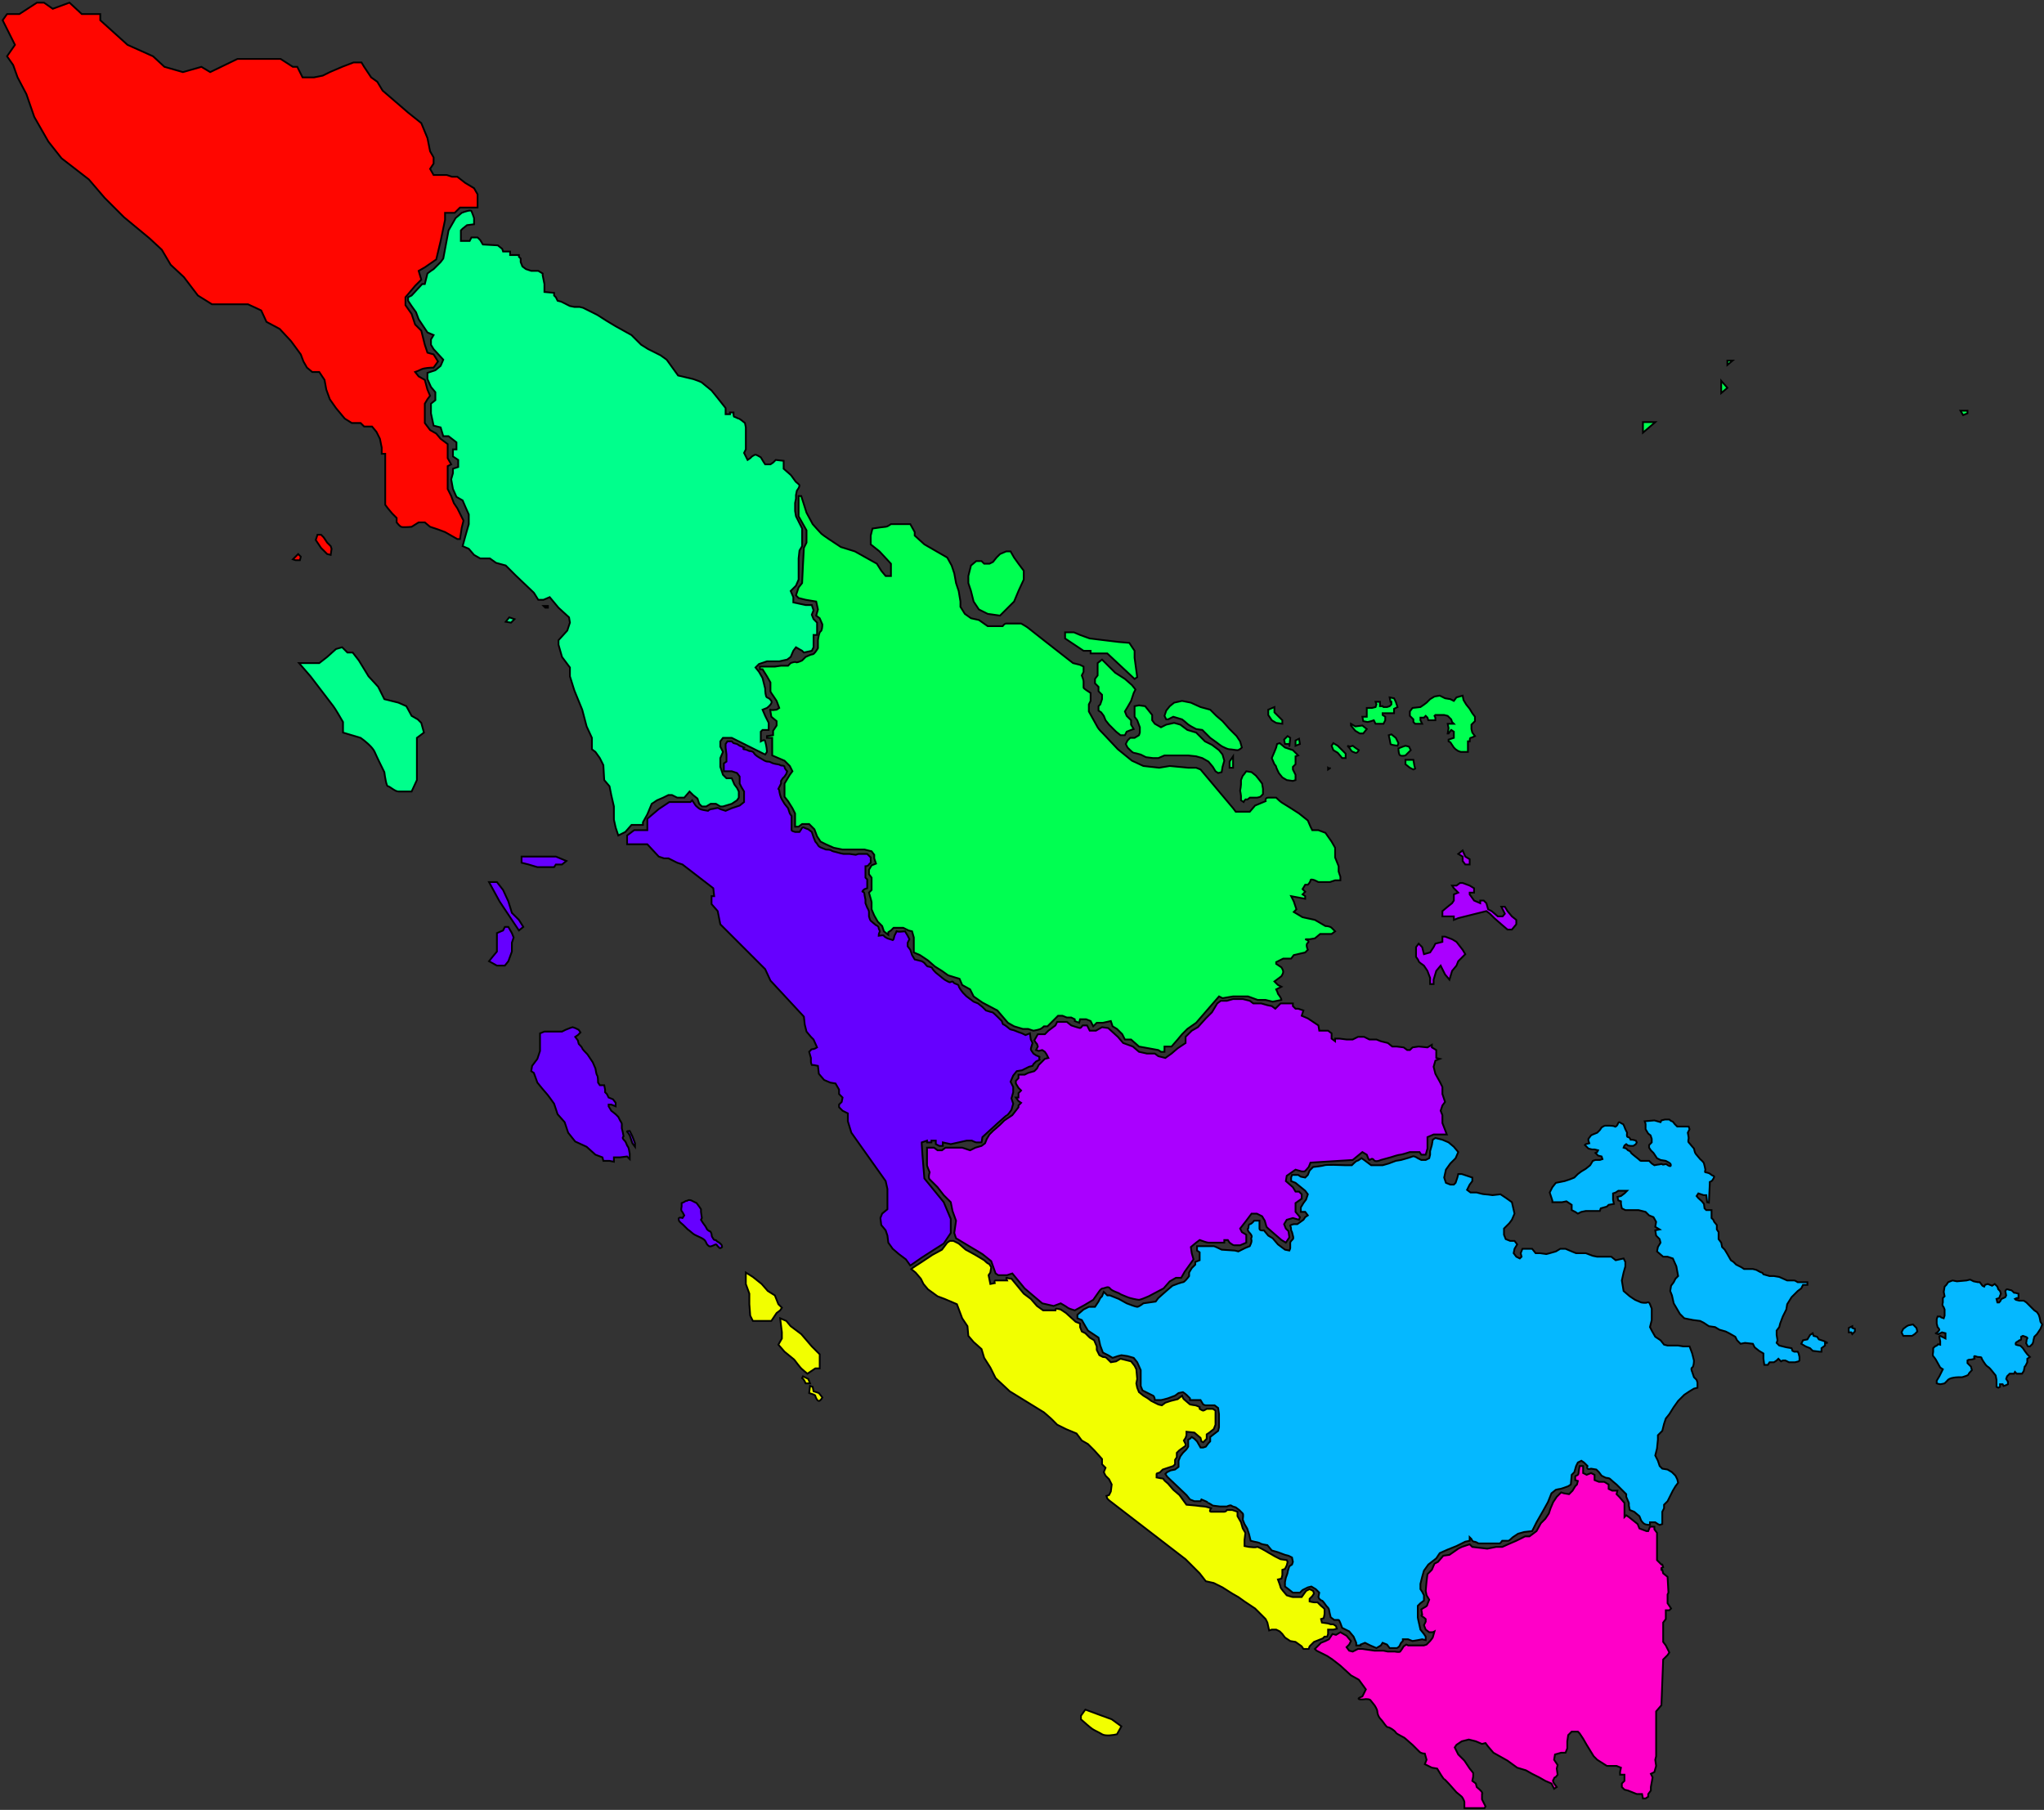 <svg width="1162" height="1029" viewBox="0 0 1162 1029" fill="none" xmlns="http://www.w3.org/2000/svg">
<rect x="0" y="0" width="1162" height="1029" fill="#333333" stroke="none"/>
<g id="Sumatra">
<g id="jambi">
<path d="M527 656.5V652.5H529.5H531L533 654H535.5L537.5 652.5H542H547L551.5 654L554.5 652.5L558 651.5L560 650L561 647.5L562.5 645L564.5 643L568.5 639.5L571 637L575.5 634L579 629.5V628.5L580.5 627L579 626L577.5 624H579V621.5L580.5 620L579 618.5L577.5 616V614.5L579 613V611H582.5L584.5 610L588 609L589.5 607.5L590.5 605.5L592.5 603.5L594 602L596 601.5L595 599.5L594 598L592.5 597L590.5 597.5L589 597L589.5 596L590 595L589.5 593.5L589 593L588 591.5L590 588H594L596 586L600 583L601 581H604H606.5L609 583C610.5 583.5 613.6 584.5 614 584.5C614.4 584.5 615.167 583.5 615.5 583H618L619.5 586H623L626.5 584L630 584.5L635.5 589.5L638.5 593L644 595L647.5 598L652 599H656.5L658.5 600.5L662.5 601.5L666 599L669.5 596L671 595L674 593V589.5L677.5 586L681 584L685.5 579L689 575.5L692 570.5L694 569H697.5L701 568H706.5L710.5 569L712.5 570.5H717L720.5 571.5L723 572L725 573.5L726.5 572L728 570.5H735V572L736.5 573.5H738L741 574.5L740 577.5L743.5 579L749.5 583L750 586H752H755L757 587.5V590.5L759 592V590.5H761.5L765.5 591H769L772 589.5H775.5L778.5 591H782.5L785 592L789 593L791.5 595H794L798 595.5L800 597H801.5L803 595.5L806.5 595L811.5 595.5L814 594V595.5L816.5 597V600V601.5L818.5 602L816 603L815 606.5L816 610.5L818.5 615L820 618V622L821.5 626.5L820 628.5L819 631.5L820 634V638.5L822.5 645H820H815L811.5 646.5V649.5V653L810.5 656.5H808L807 655H805H801.5C800 655.5 796.8 656.5 796 656.5C795.2 656.5 792 657.5 790.5 658L785 659.5C784 660 781.8 660.7 781 659.5C780 658 779 659.5 778.5 659.5C778.1 659.5 777.333 657.5 777 656.5L774.5 655L769 659.5L745 661L744 663.5C743.333 664.333 741.9 666 741.5 666H740L736.5 665L731.5 668.5L731 671.5L735 675L736.5 677.5H738.5L740 679V681.5L736.5 684V689L739 692L738.5 693.5L735 692.5L731.5 693.5L730 696L731 698.5L732.5 700L733 703.5L731 706.5L728.5 705L721 698.5L720 697.5L719 694L717.5 691.5L714.5 690H711.5L708.5 694L705 698.5L706 700.5L708.5 702V703.5V706.5L705 708H701.5C701.1 708 699.667 707 699 706.5L698 705H696V706.5H693.5H687C686.2 706.5 683.333 705.5 682 705L680 706.5L677 709L677.5 712.5L678.5 716L673.5 723L671.5 726.5H668.5L665 728.5L661.5 732.5L653 737C651.5 737.667 648.3 739 647.5 739C646.5 739 642 738 641 737.5C640 737 637 736 636.5 735.5C636 735 632 734 631 732.5C630 731 628 732.5 627 732.5C626.2 732.5 625.333 733.5 625 734L621.5 739L616.5 742L611 745C609.833 744.667 607.4 743.9 607 743.5C606.6 743.1 604.167 741.667 603 741L599 742.5L592.5 741L582.5 732.5L575.5 724L572.5 725H567.5L566 724L563.5 717L558.5 713L543.5 704L542.5 701L543.5 694L541.5 688.5L540.5 683.5L536.5 679.5L533 675L528.5 670.5C527.7 669.7 528.167 667.5 528.5 666.5C528 665.333 527 662.9 527 662.5V656.5Z" fill="#AA00FF"/>
<path d="M805 544V540V538.5L806.5 536.5L808.5 538.5L809.5 542.5L813 541.5L815 538.5L816 536.5L820 535.5V532.5H821.5L825.5 534L828 535.5L831.5 540L833 542.5L831.5 544L829 546.5L828 549L825.5 552L824 557L821.5 554L819 549L816.5 552L815 557V559.5H813V556L811.5 552L809.5 549C808.5 548.333 806.5 546.9 806.5 546.5C806.5 546.1 805.5 544.667 805 544Z" fill="#AA00FF"/>
<path d="M820 521V518L823 515.5L825.5 513.5L826.5 512V511V510V508.5L829 507.5L828 506.5L826.5 505L825.5 503.5H828L830 502H831.5L835.5 503.5L838 505V507.5H835.5V508.5L838 512L841.5 513.5V512H843.5L845 513.5L846 517L848 518L851.5 521H854.221L855.5 519.5L853.5 515.5H855.5L857 518L859.5 521L862 523V525.5L859.5 528.5H857L853.5 525.5L849.5 522L847 519.5L845 518L839 519.5L833 521L829 522L826.5 523V521H820Z" fill="#AA00FF"/>
<path d="M831.5 487L829 485.5L831.5 483.5L833 487L835.5 488.5V491.5H833L831.5 489.5V487Z" fill="#AA00FF"/>
<path d="M527 656.5V652.5H529.5H531L533 654H535.5L537.5 652.5H542H547L551.5 654L554.5 652.5L558 651.5L560 650L561 647.5L562.5 645L564.5 643L568.5 639.5L571 637L575.5 634L579 629.5V628.5L580.5 627L579 626L577.5 624H579V621.5L580.5 620L579 618.5L577.5 616V614.5L579 613V611H582.5L584.5 610L588 609L589.5 607.5L590.5 605.5L592.5 603.5L594 602L596 601.5L595 599.5L594 598L592.5 597L590.5 597.5L589 597L589.5 596L590 595L589.5 593.5L589 593L588 591.5L590 588H594L596 586L600 583L601 581H604H606.5L609 583C610.5 583.5 613.6 584.5 614 584.5C614.4 584.5 615.167 583.5 615.5 583H618L619.5 586H623L626.5 584L630 584.5L635.5 589.5L638.5 593L644 595L647.5 598L652 599H656.5L658.5 600.5L662.5 601.5L666 599L669.5 596L671 595L674 593V589.5L677.5 586L681 584L685.5 579L689 575.5L692 570.5L694 569H697.5L701 568H706.5L710.5 569L712.5 570.5H717L720.5 571.5L723 572L725 573.5L726.5 572L728 570.5H735V572L736.5 573.5H738L741 574.5L740 577.5L743.5 579L749.5 583L750 586H752H755L757 587.5V590.5L759 592V590.5H761.5L765.5 591H769L772 589.5H775.5L778.5 591H782.5L785 592L789 593L791.5 595H794L798 595.5L800 597H801.5L803 595.5L806.5 595L811.5 595.5L814 594V595.5L816.5 597V600V601.5L818.5 602L816 603L815 606.5L816 610.5L818.5 615L820 618V622L821.5 626.5L820 628.5L819 631.5L820 634V638.5L822.5 645H820H815L811.5 646.5V649.5V653L810.5 656.5H808L807 655H805H801.5C800 655.5 796.8 656.5 796 656.5C795.2 656.5 792 657.5 790.5 658L785 659.5C784 660 781.8 660.7 781 659.5C780 658 779 659.5 778.5 659.5C778.1 659.5 777.333 657.5 777 656.5L774.5 655L769 659.5L745 661L744 663.5C743.333 664.333 741.9 666 741.5 666H740L736.5 665L731.5 668.5L731 671.5L735 675L736.5 677.5H738.5L740 679V681.5L736.5 684V689L739 692L738.5 693.5L735 692.5L731.5 693.5L730 696L731 698.5L732.5 700L733 703.5L731 706.5L728.5 705L721 698.5L720 697.5L719 694L717.5 691.5L714.5 690H711.5L708.5 694L705 698.5L706 700.5L708.5 702V703.5V706.5L705 708H701.5C701.1 708 699.667 707 699 706.5L698 705H696V706.5H693.5H687C686.2 706.5 683.333 705.5 682 705L680 706.5L677 709L677.5 712.5L678.5 716L673.5 723L671.5 726.5H668.5L665 728.5L661.5 732.5L653 737C651.5 737.667 648.3 739 647.5 739C646.5 739 642 738 641 737.5C640 737 637 736 636.5 735.5C636 735 632 734 631 732.5C630 731 628 732.5 627 732.5C626.2 732.5 625.333 733.5 625 734L621.5 739L616.5 742L611 745C609.833 744.667 607.4 743.9 607 743.5C606.6 743.1 604.167 741.667 603 741L599 742.5L592.5 741L582.5 732.5L575.5 724L572.5 725H567.5L566 724L563.5 717L558.5 713L543.5 704L542.5 701L543.5 694L541.5 688.5L540.5 683.5L536.5 679.5L533 675L528.5 670.5C527.7 669.7 528.167 667.5 528.5 666.5C528 665.333 527 662.9 527 662.5V656.5Z" stroke="black"/>
<path d="M805 544V540V538.5L806.5 536.5L808.5 538.5L809.5 542.5L813 541.5L815 538.5L816 536.5L820 535.5V532.5H821.5L825.5 534L828 535.5L831.5 540L833 542.5L831.5 544L829 546.5L828 549L825.5 552L824 557L821.5 554L819 549L816.5 552L815 557V559.5H813V556L811.5 552L809.5 549C808.5 548.333 806.5 546.9 806.5 546.5C806.5 546.1 805.5 544.667 805 544Z" stroke="black"/>
<path d="M820 521V518L823 515.5L825.5 513.5L826.5 512V511V510V508.5L829 507.5L828 506.5L826.5 505L825.5 503.5H828L830 502H831.5L835.5 503.5L838 505V507.5H835.5V508.5L838 512L841.5 513.5V512H843.5L845 513.5L846 517L848 518L851.5 521H854.221L855.5 519.5L853.5 515.5H855.5L857 518L859.5 521L862 523V525.5L859.5 528.5H857L853.5 525.5L849.5 522L847 519.5L845 518L839 519.5L833 521L829 522L826.5 523V521H820Z" stroke="black"/>
<path d="M831.5 487L829 485.5L831.5 483.5L833 487L835.5 488.5V491.5H833L831.5 489.5V487Z" stroke="black"/>
</g>
<g id="riau">
<path d="M458.5 291.5L455.5 282H454V293.5L458.5 301.5V304.5V308.5L457 311.5L456.5 321L456 331.5L454 334L452.5 338.5L454 340L458 341L464 342L465 346.5L464 350L466 351.5L467.5 355C467.5 356.167 467.3 358.6 466.5 359C465.7 359.4 465.167 362.5 465 364V366.5V368.5C464.333 369.667 462.8 372 462 372C461.2 372 459 373 458 373.5L456 375.5C455 376 452.9 376.9 452.5 376.5C452.1 376.1 450.333 376.667 449.5 377L448 378.5H444L440.5 379H432V380.5H433.5L436 384.5L438 388V393C438 393.4 439 394.833 439.5 395.5L441.5 398.5L443 402.5L441.5 403.5C440.5 403.667 438.4 403.9 438 403.5C437.6 403.1 437.833 404 438 404.5L438.5 407.5L441.5 410V412.5L439.5 415.5V418L436 418.5V419.5H439V423.5V429.5L446 432.5L449 435.5L450.5 438.5L449 440.5L446 445.5V450V453L448 455.5L450.5 459.5L452 462.5V466V470H454L456 468.5H460L463 471.5L464.5 475.5L466.5 478.5L469.5 480L474 482L479 483H482.5H486.5H489.5H491.5L495.5 484L497 486V488L498 491L495.5 492L494 494.5V497L495.5 499V502.5V506L494 507.5C494.5 509.167 495.5 512.6 495.5 513V517L497 520.5L499 524L501.5 526.5L502.5 529.5L505 531.5V530L506.5 529L508 527.5H511H513.5L516.5 529L518.5 529.5L519.5 533V535.5V541.5L523 543L527.5 546L531.5 549.5L535.5 552L539 554.5L545.5 556.5L547 560L551.5 562.5L553.5 566.5L558.5 570L567 574.5L573 581.5L576.5 583.5L581.5 585H584.5L587.5 586C588.5 585.833 590.7 585.4 591.5 585C592.3 584.6 593.167 583.833 593.5 583.5H595.5L601.5 577.5H604L606.5 578.5H609L611 579.5V580.5L613.5 581.5L614 579.5H617.5L620 580.5L621.5 583.5L623.5 581.5H627L631.5 580.5L632.5 583.5L635 585L638 588L639.5 591H643L647.5 595L653 596L658.5 597L660 598H662V595H666L669.5 591L672 588L675 585L680 581.5L693 566.5L695 567.5L701 566.5H706H709.5L715 568.5H719.5L723.5 569.5L728.5 568.5C728.5 568.167 728.1 567 726.5 565C726.5 564.6 725.833 563.167 725.5 562.5L728.5 561L726.5 560L724.5 558L726.5 556.5L728.5 555C728.833 554.5 729.5 553.3 729.5 552.5C729.5 551.7 728.833 550.5 728.5 550L725.5 548V547L729.5 545H734L735.5 543L742 541.5L743.5 540C743 539 742.3 536.8 743.5 536C744.7 535.2 743 534.333 742 534H744.5L747.5 533.5L750.5 531H753.5H757L759 529.5L757 527.5C756.2 526.7 754.333 526.5 753.5 526.5L747.5 523L740.5 521.5L735.5 518.5L737 517L735.5 512.5L734 509.5L742 511V509.5L740.5 508.5L742 507L740.5 505.5L742 503H743.5C744 502.5 745 501.3 745 500.5C745 499.7 746.667 500.167 747.5 500.5L749.5 501.5H753.5H756L759 500.5H762V498.5L761 495.5V492.5L759 487.5V482L757 478.5L753.5 473.5L749.5 472H746L745 470L743.5 466.5L738.5 462.5C735.667 460.667 729.8 456.9 729 456.5C728.2 456.1 726.333 454.333 725.5 453.5H721C719.4 453.5 719.333 454.833 719.5 455.5L713.5 458L710.5 461.5H708.5H702.5L701 459.5L682.5 437.5L680 436.5H675.5L665 435.5L659 436.5L650 435.5L643.5 432.5L635.5 426C633.167 423.5 628.3 418.3 627.5 417.5C626.5 416.5 624.5 414.5 624 413.5C623.6 412.7 622.167 410.167 621.5 409L619 404.5V400.5L620 398.5V394C618.667 393.167 616 391.4 616 391V387.5C616 386.7 615.333 384.833 615 384L616 382V379L614 378L610 377C601.667 370.5 584.9 357.4 584.5 357C584.1 356.6 581.667 355.167 580.5 354.5H576.5H572C571.2 354.5 570.333 355.5 570 356H568.5H561.5L556.5 352.5L552 351.5L548.5 349L546 345V342L545 336L543.5 331.5L542.5 326L541 321.5L538.5 317L525.5 309.5L520 304.5V302.5L517.5 298H506.5C505.833 298.5 504.3 299.5 503.5 299.5C502.7 299.5 498.167 300.167 496 300.5L495 304.5V309.5L500 313.5L506.5 320.5V327.5H503.5L501 324.5L498.5 320.5L486 313.5L478 311C474.667 308.833 467.8 304.3 467 303.5C466.2 302.7 463.333 299.5 462 298L458.5 291.5Z" fill="#00FF51"/>
<path d="M552 321.5L555 319H558L559.5 320.5H562.5L564.5 319.5L566.5 317L568.5 315L572 313.5H574.5L576.5 317L579 320.5L582 324.5V329.5L579 336L576.5 342L572 346.5L568.5 350L561.5 349L556.5 346.5L553.5 342L552 336L550.5 331.5V327.5L552 321.5Z" fill="#00FF51"/>
<path d="M605.5 363V359.5H610.5L614 361L619.5 363L636 365L642 365.5L645 370V374L646.5 385L645 386L629.5 371.5H620V370H616L605.5 363Z" fill="#00FF51"/>
<path d="M624 382V377L626.5 375L628.5 377L634 382.5L639.5 386L643.5 389.5L645.5 392L644.5 394L643 398.5L641 402L639.5 404.5L640.5 407L643 409.5V412L644.5 414.5L643 415L640.5 416L639.5 418H637L634.5 416L633 414.5L630.5 412L628.5 409.5L627.5 407L626 405L624.5 404V401.5L625.5 400.5L626.5 397.5V395L624.5 393V390.5L622.5 388.5V386L624 384V382Z" fill="#00FF51"/>
<path d="M645 407.5V403.5V401.5L647.5 401L651 401.5L653 404L655 406.5V409.5L656.5 411.5L660 413.5L663 412L667.5 411L671 412L675 415L680 416.5L685 421.5L689 423.5L693 426.5L695 429L696 432.5L695 436L694.5 439L692.5 439.5L691 438.5L689.5 436L687 433L683.5 431L680 430L675.5 429.5H669.5H665.5H662L658.5 431H655.5L651.5 430.5L648.5 429C647.333 428.667 644.9 428 644.5 428C644.1 428 643 427 642.5 426.5L641 425L640 423L641 421L642.5 419.5H645L647.5 418L648 416.5V413.5L646.5 409.5L645 407.5Z" fill="#00FF51"/>
<path d="M667 407.5L664 409H663L662 407L663 404L665 401.5L667.5 399.5L672 398.5L677 399.5L682.5 402L688 403.5L691.5 407L695 410L699 414.5L703 418.5L705 421.5L706 425C705.5 425.5 704.3 426.5 703.5 426.5C702.5 426.5 700 426 699 426C698 426 696 425 695 424.5C694.2 424.1 692.333 422.667 691.5 422L688 419.5L683.5 415L680 414.5C678.667 413.833 675.8 412.3 675 411.5C674.2 410.7 672.667 409.5 672 409L667 407.5Z" fill="#00FF51"/>
<path d="M699 436.5V433L701 430V432.5V436.5H699Z" fill="#00FF51"/>
<path d="M705.5 443.5L706.5 441L707 440.5L708.5 438.5L711.5 439L714 441L716 443.5L717.5 445.5L718 448.5V451.5L716.5 453C716 453.167 714.9 453.5 714.5 453.5H710.5C710 454 708.9 454.9 708.5 454.5C708.1 454.1 707.333 455.333 707 456L705.5 455V452.5C705.5 452.1 705.167 450.333 705 449.5C705.167 448.667 705.5 446.8 705.5 446V443.5Z" fill="#00FF51"/>
<path d="M725.5 425L726 423L727.5 422.5L730.5 425L735 426.5L738 429.5L736.5 430V434.5L735 436V437.5L736.5 440.5V443.5L735 444L731.5 443.5L729 442L727 439.5C726.5 438.5 725.5 436.4 725.5 436C725.5 435.6 724.833 434.833 724.5 434.5L723 431L724.5 427.5L725.5 425Z" fill="#00FF51"/>
<path d="M723 409.5L721 406.5V403.5L724.5 402V405L727 407.5L729 409.5V411.5L725.5 411L723 409.5Z" fill="#00FF51"/>
<path d="M730.5 423L730 420.5L732 418.5L733.5 419.5L733 424.5V423H730.5Z" fill="#00FF51"/>
<path d="M736.5 424V421L738.5 420L739 423L736.5 424Z" fill="#00FF51"/>
<path d="M755 437.5V436.5L755.75 437L755 437.5Z" fill="#00FF51"/>
<path d="M758 426.5L757 424L758 422.5L760.5 424L763 426.5L765 428.5V431H763L760.5 428L758 426.5Z" fill="#00FF51"/>
<path d="M768 426.5C767.6 425.7 766.5 424.5 766 424L767.5 424.5L769 424L771 425.5L772.5 426.5C772.167 427.167 771.3 428.4 770.5 428C769.5 427.5 768.5 427.5 768 426.5Z" fill="#00FF51"/>
<path d="M770.5 415.5L768 412.5V411.5L770.5 413L774.5 412.5L777 414.5L775 417H773L770.5 415.5Z" fill="#00FF51"/>
<path d="M790.5 423C790.5 422.6 789.833 419.5 789.5 418L791 417.5L793.5 419.5L795 422.5L794.5 424C793.167 423.833 790.5 423.4 790.5 423Z" fill="#00FF51"/>
<path d="M796 429.5C795.2 429.1 795 426.667 795 425.5L797.5 424.5L799 424L801 424.5L802 426.5L800.5 428L799 429.5C798.333 429.667 796.8 429.9 796 429.5Z" fill="#00FF51"/>
<path d="M775 410L774.5 407.5H777V402.5H780L782 402L782.5 400.5L782 399H784.5V401.5H786L786.5 402H788.5L790 401.5L791 400.5V399H790.5L790 396.5L792.5 397L793.5 399L794.5 402L792.5 403V405.5H786V406.5L787.5 407.5V409.5L786.5 411.5H784.5H782L781.5 410.5L781 409.5L779.5 410L777.5 410.5L775 410Z" fill="#00FF51"/>
<path d="M799 434.5V432H803.5L804 435L804.5 437L803.5 437.5L801.5 436.5L799 434.5Z" fill="#00FF51"/>
<path d="M801.5 407V404.5L803 402.5L807.5 402C808.5 401.333 810.6 399.9 811 399.5L813 397.5L815.5 396L818.5 395.5L821.5 397L824.5 397.5L826.5 398.5L828 396.5L831.5 395.5L832 398L833.5 400.5L835.5 403L837 405.5L838.5 407.5V410L836.5 412V414.5L837 416.5L838.5 418.5C837.833 418.833 836.4 419.5 836 419.5C835.6 419.5 835.5 420.833 835.5 421.5H834.5V423V427.5H830.5L829 427L827.5 426L826.5 425L825.5 423.5L824.5 422L823.5 421.5V420.5L826.5 419.5V417.5V416L825 415L823.5 417H823L823.5 414L823 411.5H826.5L825.5 410.5L825 409L823 407L821 406.5H816L815.5 407L816 408V409.5H812L811.5 408L810.5 407L809.5 408H807.5V409.5L808.5 411.5H804.5L803.5 410.5V409L801.5 407Z" fill="#00FF51"/>
<path d="M934 246V240H941L934 246Z" fill="#00FF51"/>
<path d="M978.5 223.5V216.5L982 220.5L978.5 223.5Z" fill="#00FF51"/>
<path d="M982 207.5V205H985L982 207.5Z" fill="#00FF51"/>
<path d="M1116 236L1114.5 233.5H1118.5V235L1116 236Z" fill="#00FF51"/>
<path d="M756.5 436.5L755.75 437M755.75 437L755 437.5V436.5L755.75 437ZM455.5 282L458.5 291.5L462 298C463.333 299.5 466.2 302.7 467 303.5C467.8 304.3 474.667 308.833 478 311L486 313.5L498.5 320.5L501 324.5L503.5 327.5H506.5V320.5L500 313.5L495 309.5V304.5L496 300.5C498.167 300.167 502.7 299.5 503.5 299.5C504.3 299.5 505.833 298.5 506.5 298H517.5L520 302.5V304.5L525.5 309.5L538.5 317L541 321.5L542.5 326L543.5 331.5L545 336L546 342V345L548.5 349L552 351.5L556.5 352.5L561.5 356H568.5H570C570.333 355.5 571.2 354.5 572 354.5C573 354.5 575 354.5 576.5 354.5C577.7 354.5 579.667 354.5 580.5 354.5C581.667 355.167 584.1 356.6 584.5 357C584.9 357.4 601.667 370.5 610 377L614 378L616 379V382L615 384C615.333 384.833 616 386.7 616 387.5C616 388.5 616 390.5 616 391C616 391.4 618.667 393.167 620 394V398.5L619 400.5V404.5L621.5 409C622.167 410.167 623.6 412.7 624 413.5C624.5 414.5 626.5 416.5 627.5 417.5C628.3 418.3 633.167 423.5 635.5 426L643.5 432.5L650 435.5L659 436.5L665 435.5L675.5 436.5H680L682.5 437.5L701 459.5L702.5 461.5C704.333 461.5 708.1 461.5 708.5 461.5C708.9 461.5 710 461.5 710.5 461.5L713.5 458L719.5 455.5C719.333 454.833 719.4 453.5 721 453.5C722.6 453.5 724.667 453.5 725.5 453.5C726.333 454.333 728.2 456.1 729 456.5C729.8 456.9 735.667 460.667 738.5 462.5L743.5 466.5L745 470L746 472H749.5L753.5 473.5L757 478.5L759 482V487.5L761 492.5V495.5L762 498.5V500.5H759L756 501.5H753.5H749.5L747.5 500.5C746.667 500.167 745 499.7 745 500.5C745 501.3 744 502.5 743.5 503H742L740.5 505.5L742 507L740.5 508.5L742 509.5V511L734 509.5L735.5 512.5L737 517L735.5 518.5L740.5 521.5L747.5 523L753.5 526.5C754.333 526.5 756.2 526.7 757 527.5C757.8 528.3 758.667 529.167 759 529.5L757 531H753.5H750.5L747.5 533.5L744.5 534H742C743 534.333 744.7 535.2 743.5 536C742.3 536.8 743 539 743.5 540L742 541.5L735.5 543L734 545H729.5L725.5 547V548L728.5 550C728.833 550.5 729.5 551.7 729.5 552.5C729.5 553.3 728.833 554.5 728.5 555L726.5 556.5L724.5 558L726.5 560L728.5 561L725.5 562.5C725.833 563.167 726.5 564.6 726.5 565C728.1 567 728.5 568.167 728.5 568.5L723.5 569.5L719.5 568.5H715L709.5 566.5H706H701L695 567.5L693 566.5L680 581.5L675 585L672 588L669.5 591L666 595H662V598H660L658.5 597L653 596L647.5 595L643 591H639.5L638 588L635 585L632.5 583.5L631.5 580.5L627 581.5H623.5L621.5 583.5L620 580.5L617.5 579.5H614L613.5 581.5L611 580.5V579.5L609 578.5H606.5L604 577.5H601.5L595.5 583.5H593.5C593.167 583.833 592.3 584.6 591.5 585C590.7 585.4 588.5 585.833 587.5 586L584.5 585H581.5L576.5 583.5L573 581.5L567 574.5L558.5 570L553.5 566.5L551.5 562.5L547 560L545.5 556.5L539 554.5L535.5 552L531.5 549.5L527.5 546L523 543L519.5 541.5V535.5V533L518.5 529.5L516.5 529L513.5 527.5H511H508L506.5 529L505 530V531.5L502.5 529.5L501.5 526.5L499 524L497 520.5L495.5 517C495.5 515.833 495.5 513.4 495.5 513C495.5 512.6 494.5 509.167 494 507.5L495.5 506V502.5V499L494 497V494.5L495.5 492L498 491L497 488V486L495.5 484L491.5 483H489.5H486.5H482.5H479L474 482L469.5 480L466.5 478.5L464.5 475.5L463 471.5L460 468.5H456L454 470H452V466V462.5L450.5 459.5L448 455.5L446 453V450V445.5L449 440.5L450.5 438.5L449 435.5L446 432.5L439 429.5V423.5V419.5H436V418.5L439.5 418V415.5L441.5 412.5V410L438.5 407.5L438 404.5C437.833 404 437.6 403.1 438 403.5C438.4 403.9 440.5 403.667 441.5 403.5L443 402.5L441.5 398.5L439.5 395.5C439 394.833 438 393.4 438 393C438 392.6 438 389.5 438 388L436 384.5L433.5 380.5H432V379H440.5L444 378.5H448L449.5 377C450.333 376.667 452.1 376.1 452.5 376.5C452.9 376.9 455 376 456 375.5L458 373.5C459 373 461.2 372 462 372C462.8 372 464.333 369.667 465 368.5V366.5V364C465.167 362.5 465.7 359.4 466.5 359C467.3 358.6 467.5 356.167 467.5 355L466 351.5L464 350L465 346.5L464 342L458 341L454 340L452.5 338.5L454 334L456 331.5L456.5 321L457 311.5L458.5 308.5V304.5V301.5L454 293.5V282H455.5ZM555 319L552 321.5L550.5 327.5V331.5L552 336L553.5 342L556.5 346.5L561.5 349L568.5 350L572 346.5L576.5 342L579 336L582 329.5V324.5L579 320.5L576.5 317L574.5 313.5H572L568.5 315L566.5 317L564.5 319.5L562.5 320.5H559.5L558 319H555ZM605.5 359.5V363L616 370H620V371.5H629.5L645 386L646.5 385L645 374V370L642 365.5L636 365L619.5 363L614 361L610.5 359.5H605.5ZM624 377V382V384L622.5 386V388.5L624.5 390.5V393L626.5 395V397.5L625.5 400.5L624.5 401.5V404L626 405L627.5 407L628.5 409.5L630.5 412L633 414.5L634.5 416L637 418H639.5L640.5 416L643 415L644.5 414.5L643 412V409.5L640.5 407L639.5 404.5L641 402L643 398.5L644.5 394L645.5 392L643.5 389.5L639.5 386L634 382.5L628.5 377L626.5 375L624 377ZM645 403.5V407.5L646.5 409.5L648 413.5V416.5L647.5 418L645 419.5H642.5L641 421L640 423L641 425L642.5 426.5C643 427 644.1 428 644.5 428C644.9 428 647.333 428.667 648.5 429L651.5 430.5L655.5 431H658.5L662 429.5H665.5H669.5H675.5L680 430L683.5 431L687 433L689.5 436L691 438.5L692.5 439.5L694.5 439L695 436L696 432.5L695 429L693 426.5L689 423.5L685 421.5L680 416.5L675 415L671 412L667.5 411L663 412L660 413.5L656.5 411.5L655 409.5V406.5L653 404L651 401.5L647.5 401L645 401.5V403.5ZM664 409L667 407.5L672 409C672.667 409.5 674.2 410.7 675 411.5C675.8 412.3 678.667 413.833 680 414.5L683.5 415L688 419.5L691.5 422C692.333 422.667 694.2 424.1 695 424.5C696 425 698 426 699 426C700 426 702.5 426.5 703.5 426.5C704.3 426.5 705.5 425.5 706 425L705 421.5L703 418.5L699 414.5L695 410L691.5 407L688 403.5L682.5 402L677 399.5L672 398.5L667.5 399.5L665 401.5L663 404L662 407L663 409H664ZM699 433V436.5H701V432.5V430L699 433ZM706.5 441L705.5 443.5C705.5 444 705.5 445.2 705.5 446C705.5 446.8 705.167 448.667 705 449.5C705.167 450.333 705.5 452.1 705.5 452.5C705.5 452.9 705.5 454.333 705.5 455L707 456C707.333 455.333 708.1 454.1 708.5 454.5C708.9 454.9 710 454 710.5 453.5C711.667 453.5 714.1 453.5 714.5 453.5C714.9 453.5 716 453.167 716.5 453L718 451.5V448.5L717.5 445.5L716 443.5L714 441L711.5 439L708.5 438.5L707 440.5L706.5 441ZM726 423L725.5 425L724.5 427.5L723 431L724.5 434.5C724.833 434.833 725.5 435.6 725.5 436C725.5 436.4 726.5 438.5 727 439.5L729 442L731.5 443.5L735 444L736.5 443.5V440.5L735 437.5V436L736.5 434.5V430L738 429.5L735 426.5L730.5 425L727.5 422.5L726 423ZM721 406.5L723 409.5L725.5 411L729 411.5V409.5L727 407.5L724.5 405V402L721 403.5V406.5ZM730 420.5L730.5 423H733V424.5L733.5 419.5L732 418.5L730 420.5ZM736.5 421V424L739 423L738.5 420L736.5 421ZM757 424L758 426.5L760.5 428L763 431H765V428.5L763 426.5L760.5 424L758 422.5L757 424ZM766 424C766.5 424.5 767.6 425.7 768 426.5C768.5 427.5 769.5 427.5 770.5 428C771.3 428.4 772.167 427.167 772.5 426.5L771 425.5L769 424L767.5 424.5L766 424ZM768 412.5L770.5 415.5L773 417H775L777 414.5L774.5 412.5L770.5 413L768 411.5V412.5ZM789.5 418C789.833 419.5 790.5 422.6 790.5 423C790.5 423.4 793.167 423.833 794.5 424L795 422.5L793.5 419.5L791 417.5L789.5 418ZM795 425.5C795 426.667 795.2 429.1 796 429.5C796.8 429.9 798.333 429.667 799 429.5L800.5 428L802 426.5L801 424.5L799 424L797.5 424.5L795 425.5ZM774.5 407.5L775 410L777.5 410.5L779.5 410L781 409.5L781.5 410.5L782 411.5H784.5H786.5L787.5 409.5V407.5L786 406.5V405.5H792.5V403L794.5 402L793.5 399L792.5 397L790 396.5L790.5 399H791V400.5L790 401.5L788.5 402H786.5L786 401.5H784.5V399H782L782.5 400.5L782 402L780 402.5H777V407.5H774.5ZM799 432V434.5L801.5 436.5L803.5 437.5L804.5 437L804 435L803.5 432H799ZM801.5 404.5V407L803.5 409V410.5L804.5 411.5H808.5L807.5 409.5V408H809.5L810.5 407L811.5 408L812 409.5H816V408L815.5 407L816 406.5H821L823 407L825 409L825.5 410.5L826.5 411.5H823L823.5 414L823 417H823.5L825 415L826.5 416V417.5V419.5L823.5 420.5V421.5L824.5 422L825.5 423.5L826.5 425L827.5 426L829 427L830.5 427.5H834.5V423V421.5H835.5C835.5 420.833 835.6 419.5 836 419.5C836.4 419.5 837.833 418.833 838.5 418.5L837 416.5L836.5 414.5V412L838.5 410V407.5L837 405.5L835.5 403L833.5 400.5L832 398L831.5 395.5L828 396.5L826.5 398.5L824.5 397.5L821.5 397L818.5 395.5L815.5 396L813 397.5C812.5 398 811.4 399.1 811 399.5C810.6 399.9 808.5 401.333 807.5 402L803 402.5L801.5 404.5ZM934 240V246L941 240H934ZM978.5 216.5V223.5L982 220.5L978.5 216.5ZM982 205V207.5L985 205H982ZM1114.5 233.5L1116 236L1118.5 235V233.5H1114.5Z" stroke="black"/>
</g>
<g id="bengkulu">
<path d="M524 717.5C522.167 718.667 518.4 721.1 518 721.5L520.5 723.5L523.5 727L525 730L527.5 733L533 737L537 738.5L544 741.5L547 749.5L550 754L550.5 759.5L553.5 763L558 767L559.5 772L563 777.5L566 783.5L574 791L593.5 803L597.5 806.5L601 810L606 812.5L612 815L615 819L618.5 821L622 824.5L626.5 829.5V832.5L628.5 834.5L627.5 837L628.5 839L630.5 841L632 844L631.5 848L630.5 850L629 850.5L629.5 852L630.5 853L674 886.5L677.5 890L682 894.5L685.5 899L690 900L695 902.5L700.5 906L704 908L707.5 910.5L710.5 912.5L713.5 914.5L716 917L719.5 920.5L720.5 922.5L721.5 927L723 926.5H725.5L727.5 927.5L729 929L730.5 931L733.5 933L736.5 933.5L740 936L741 937.5H742.5H744L744.5 936L745.5 935L747 933.5L749.5 932.5L752 931.5L753 930.5H754.5L755 929V927.5V926.5H758L760 926L759.5 924.5L758 923.5H756.5L755 923L751.5 922.5L751 920.5L752.5 920C752.667 919.333 753 917.9 753 917.5V915C753 914.6 751.667 913.5 751 913L749 911H747C746.6 911 745.167 910.667 744.5 910.5V909L746 907.5L747 906L746.5 904.5L744.5 903.5L742.5 904.5L740 908H735C734.6 908 732.5 907.333 731.5 907C730.333 905.667 728 902.9 728 902.5C728 902.1 727 899.333 726.5 898L728.5 897.5L729 895.5V892.5L730.5 892L731.5 890L732 888L731.5 887L728 886.5L725 885L721.5 883C719.333 881.667 714.9 879.1 714.5 879.5C714.1 879.9 711.333 879.667 710 879.5L707.5 879V875.5L708 871.5L706.5 869L705.5 865.5L703.5 862V859.5L700.5 858.5H697.5C697.333 858.833 696.8 859.5 696 859.5H688.5C687.3 859.5 688 858.167 688.5 857.5C687.5 857.167 685.3 856.5 684.5 856.5C683.7 856.5 681.167 856.167 680 856L674.5 855.5L670.5 850L667 847L664 843.5C663.167 842.833 661.5 841.4 661.5 841C661.5 840.6 660.5 840.5 660 840.5L657.5 840V838C657.5 837.5 659 837.5 659.5 837L661 835.5L664 834.5L667 833.5L668 832.5V830L669 828.5V826L670.5 824.5L674 822V821L673 819L674 817.5L674.5 816V814L679 814.5L682.5 817.5L683 819.5L684 820L685 819L686 818V815.5L687.5 814.5L690 812.5L691 810V802L689.5 801H686C685.5 801.333 684.4 802 684 802C683.6 802 682.5 801.333 682 801V800C681.333 799.667 679.9 799 679.5 799C679.1 799 677.333 798.667 676.5 798.5C675.5 797.667 673.4 795.9 673 795.5C672.6 795.1 672.167 794 672 793.5L669.5 795.5L665.5 796.5L662.5 797.5L660.5 799L658.5 798.5L654.5 796.5L652.5 795L650 793.5L647.5 791.5L646.5 789L646 786.5L646.5 784L646 778.5L645 776.5L643 774L639 773L637 772.5L634.5 774L631.5 774.5L629 772C628.6 771.6 627.5 771.5 627 771.5L625 770.5L623.5 767.5V765.5L622 762L619.5 760.5L617 758L615 757L614 754.5V752.5L611.5 751.5L606 746.5L603 744.5C602.333 744.333 600.9 744 600.5 744C600.1 744 600 744.667 600 745H593L589.5 742.5L586 738.5L582 735.5L575 727C574.5 727 573.3 726.9 572.5 726.5C571.7 726.1 572.167 727.333 572.5 728H570H566C565.2 728 565.333 729 565.5 729.5L563 730L562 725L563 723.5L563.5 720.5C563.167 719.833 562.4 718.5 562 718.5C561.6 718.5 560.167 717.167 559.5 716.5L554.5 713.5L549 710.5L545 707L542 705.5H540L538.5 706.5L535.5 710.5L530 713.5L524 717.5Z" fill="#F2FF00"/>
<path d="M424 730V723.5L428 726L433 730L436.5 734L440.5 736.5L442.5 741.5L444.5 743.5L443.5 745L441.5 746.5L438.5 751H433H428L426.5 748L426 741.5V735.5L424 730Z" fill="#F2FF00"/>
<path d="M444.5 757.5L443.5 749.5L447 751L449.5 754L455.5 758.5L461.5 765.5L466 770V774.5V778H463.5L459 781C458.167 780.333 456.3 778.8 455.5 778C454.7 777.2 452.5 774.333 451.5 773L446 768.5L442.5 764.5L444.5 761V757.5Z" fill="#F2FF00"/>
<path d="M458 786.5C457.667 785.667 456.8 783.9 456 783.5L456.5 782.5L459.5 784L460.5 786.5H458Z" fill="#F2FF00"/>
<path d="M460 792L460.5 788L462 788.5L462.5 791L465.5 792L467.5 794.5C467.167 795.167 466.3 796.5 465.5 796.5C464.5 796.5 463.5 794 463.5 793.5C463.5 793.1 461.167 792.333 460 792Z" fill="#F2FF00"/>
<path d="M621 983C619.8 982.2 616.167 979 614.5 977.5V975.5L617 972L626.5 975.5L632 977.5L637.5 981.5L635 986C633 986.5 628.5 987.2 626.5 986C624 984.5 622.5 984 621 983Z" fill="#F2FF00"/>
<path d="M524 717.5C522.167 718.667 518.4 721.1 518 721.5L520.5 723.5L523.5 727L525 730L527.5 733L533 737L537 738.5L544 741.5L547 749.5L550 754L550.5 759.5L553.5 763L558 767L559.5 772L563 777.5L566 783.5L574 791L593.5 803L597.5 806.5L601 810L606 812.5L612 815L615 819L618.5 821L622 824.5L626.5 829.5V832.5L628.5 834.5L627.5 837L628.5 839L630.5 841L632 844L631.5 848L630.5 850L629 850.5L629.5 852L630.5 853L674 886.5L677.5 890L682 894.5L685.5 899L690 900L695 902.5L700.5 906L704 908L707.5 910.5L710.5 912.5L713.5 914.5L716 917L719.5 920.5L720.5 922.5L721.5 927L723 926.5H725.5L727.5 927.5L729 929L730.5 931L733.5 933L736.5 933.5L740 936L741 937.5H742.5H744L744.5 936L745.5 935L747 933.5L749.5 932.5L752 931.5L753 930.5H754.5L755 929V927.5V926.5H758L760 926L759.5 924.5L758 923.5H756.5L755 923L751.5 922.5L751 920.5L752.5 920C752.667 919.333 753 917.9 753 917.5V915C753 914.6 751.667 913.5 751 913L749 911H747C746.6 911 745.167 910.667 744.5 910.5V909L746 907.5L747 906L746.5 904.5L744.5 903.5L742.5 904.5L740 908H735C734.6 908 732.5 907.333 731.5 907C730.333 905.667 728 902.9 728 902.5C728 902.1 727 899.333 726.5 898L728.5 897.5L729 895.5V892.5L730.5 892L731.5 890L732 888L731.5 887L728 886.5L725 885L721.5 883C719.333 881.667 714.9 879.1 714.5 879.5C714.1 879.9 711.333 879.667 710 879.5L707.5 879V875.5L708 871.5L706.5 869L705.5 865.5L703.5 862V859.5L700.5 858.5H697.5C697.333 858.833 696.8 859.5 696 859.5H688.5C687.3 859.5 688 858.167 688.5 857.5C687.5 857.167 685.3 856.5 684.5 856.5C683.7 856.5 681.167 856.167 680 856L674.5 855.5L670.5 850L667 847L664 843.5C663.167 842.833 661.5 841.4 661.5 841C661.5 840.6 660.5 840.5 660 840.5L657.5 840V838C657.5 837.5 659 837.5 659.5 837L661 835.5L664 834.5L667 833.5L668 832.5V830L669 828.5V826L670.5 824.5L674 822V821L673 819L674 817.5L674.5 816V814L679 814.5L682.5 817.5L683 819.5L684 820L685 819L686 818V815.5L687.5 814.5L690 812.5L691 810V802L689.5 801H686C685.5 801.333 684.4 802 684 802C683.6 802 682.5 801.333 682 801V800C681.333 799.667 679.9 799 679.5 799C679.1 799 677.333 798.667 676.5 798.5C675.5 797.667 673.4 795.9 673 795.5C672.6 795.1 672.167 794 672 793.5L669.5 795.5L665.5 796.5L662.5 797.5L660.5 799L658.5 798.5L654.5 796.5L652.5 795L650 793.5L647.5 791.5L646.5 789L646 786.5L646.5 784L646 778.5L645 776.5L643 774L639 773L637 772.5L634.5 774L631.5 774.5L629 772C628.6 771.6 627.5 771.5 627 771.5L625 770.5L623.5 767.5V765.5L622 762L619.5 760.5L617 758L615 757L614 754.5V752.5L611.5 751.5L606 746.5L603 744.5C602.333 744.333 600.9 744 600.5 744C600.1 744 600 744.667 600 745H593L589.5 742.5L586 738.5L582 735.5L575 727C574.5 727 573.3 726.9 572.5 726.5C571.7 726.1 572.167 727.333 572.5 728H570H566C565.2 728 565.333 729 565.5 729.5L563 730L562 725L563 723.5L563.5 720.5C563.167 719.833 562.4 718.5 562 718.5C561.6 718.5 560.167 717.167 559.5 716.5L554.5 713.5L549 710.5L545 707L542 705.5H540L538.5 706.5L535.5 710.5L530 713.5L524 717.5Z" stroke="black"/>
<path d="M424 730V723.5L428 726L433 730L436.5 734L440.5 736.5L442.5 741.5L444.5 743.5L443.5 745L441.5 746.5L438.5 751H433H428L426.5 748L426 741.5V735.5L424 730Z" stroke="black"/>
<path d="M444.5 757.5L443.5 749.5L447 751L449.5 754L455.5 758.5L461.5 765.5L466 770V774.5V778H463.5L459 781C458.167 780.333 456.3 778.8 455.5 778C454.7 777.2 452.5 774.333 451.5 773L446 768.5L442.5 764.5L444.5 761V757.5Z" stroke="black"/>
<path d="M458 786.5C457.667 785.667 456.8 783.9 456 783.5L456.5 782.5L459.5 784L460.5 786.5H458Z" stroke="black"/>
<path d="M460 792L460.5 788L462 788.5L462.5 791L465.5 792L467.5 794.5C467.167 795.167 466.3 796.5 465.5 796.5C464.5 796.5 463.5 794 463.5 793.5C463.5 793.1 461.167 792.333 460 792Z" stroke="black"/>
<path d="M621 983C619.8 982.2 616.167 979 614.5 977.5V975.5L617 972L626.5 975.5L632 977.5L637.5 981.5L635 986C633 986.5 628.5 987.2 626.5 986C624 984.5 622.5 984 621 983Z" stroke="black"/>
</g>
<g id="b-sumatra">
<path d="M368 480L374.5 487L377.5 488H380L383 489.5L385 490.5L388 491.5L405.5 505L406 509.5H404.5V514L408 518L409.5 525.5L420 536L435 551L438 557.5L457 578L457.5 582.5L458.5 586.5L461 589.5L462.5 591L464.5 595.5C464 595.833 462.8 596.5 462 596.5C461.2 596.5 461 596.833 461 597L460 598L461 601.5V603.5C461 604.3 461.333 605.167 461.5 605.5H462.5L465 606L465.5 610.5L468.5 614L472 615.5L475 616L477 619.5V622L479 624L478.5 626.5L477 628V629.5L479 631.5L482 633V637.5L484 644L503.5 671.5L504.5 676V687.5L501.5 690L500.5 692.5L501 696.5L503.5 699.5L504.5 702.5L505 706.5L507.5 710L511 713L515 716L517.5 719.5L524 715L531 710.5L536.5 707L540.5 701V693L536.5 683.5L525.5 670L525 664C524.667 660 524 651.7 524 650.5V649.5L527 648.5V649.5H529.5V648.5H532V650.5L534 651.5H536V649.5L540.5 650.5L545 649.5L549.5 648.5H552.5C553.167 648.833 554.6 649.5 555 649.5H558L558.5 646.5C563 642.333 572.1 634 572.5 634C572.9 634 574.333 632 575 631L576 627.5L575 624.5L576 621V618L574.5 615L576 611.5L578 609L581 608.5L584 607L585 606.5L587 606L587.5 605L589 603.5L591 602.5C590.833 602 590.6 601 591 601C591.4 601 589.833 600.333 589 600L587.5 599C587 598.333 586 596.9 586 596.5C586 596.1 586.667 594 587 593L586 591L585.5 587.5L583 588.5L581 587.5C580 587.167 577.8 586.4 577 586C576 585.5 574.5 585.5 574 585C573.5 584.5 571 582.5 570.5 582.5C570.1 582.5 569.667 581.167 569.5 580.5L567 578C566.5 577.5 564.5 575.5 564 575.5C563.6 575.5 561.5 574.833 560.5 574.5L558.5 572.5L556 570.5L553.5 569.5L551.5 568L549.5 566.5L547.5 564.5C546.667 563.5 545 561.3 545 560.5C545 559.5 542.5 559.5 542 558.5C541.5 557.5 540.5 558.5 540 558.5C539.6 558.5 537.833 557.5 537 557C536.333 556.5 534.9 555.4 534.5 555C534 554.5 532.5 553.5 532 553C531.5 552.5 530 551 530 550.5C530 550 528 549.5 527.5 549.5C527 549.5 526 548 525.5 547.5C525.1 547.1 524.333 546.667 524 546.5L522 546L520 545.5L518.5 543L517.5 540L516 538V536L517 534L516 532L514.5 529.5C513.167 529.667 510.4 529.9 510 529.5C509.6 529.1 509.5 529.667 509.5 530L508.5 532L508 534L507.5 534.5L504.5 533.5C503.833 533.167 502.5 532.4 502.5 532C502.5 531.6 500.5 531.833 499.5 532C499.5 531.667 499.6 530.8 500 530C500.5 529 499.5 528.5 499.5 527.5C499.5 526.7 498.5 526.167 498 526C497.167 525.333 495.4 523.9 495 523.5C494.6 523.1 494.167 521.667 494 521V518.5C494 517.7 493.333 516.5 493 516L492 513.5V511.5L491.5 509C491.5 508.333 491.3 507 490.5 507C489.7 507 490.833 506 491.5 505.5L493 505V503.5V502V500L492 499V496.5V494.5V492.5C492.5 492.5 493.6 492.3 494 491.5C494.5 490.5 495 491 495 490.5V489V487.5L493 485.5H490.5H488L486.5 486L483 485.5H479.5C479.1 485.5 476.667 484.833 475.5 484.5C474.667 484.333 472.9 483.9 472.5 483.5C472.1 483.1 470.333 483 469.5 483L467 482C466.5 481.833 465.4 481.3 465 480.5C464.6 479.7 463.833 478.833 463.5 478.5L462.5 476L461.5 473L459.5 471.5C459 471.333 457.8 470.9 457 470.5C456.2 470.1 455.667 471 455.5 471.5L454.5 473H452C451.333 472.833 450 472.4 450 472V469.5V466.5V464L449 462.5L448 459.5L446 457L444.5 454.5L444 453.5L443.5 452C443.333 451.333 443 449.9 443 449.5C443 449.1 442.667 448.667 442.5 448.5L443.5 446.5L444 445.5V444L445 442.5L446 441.5L447 440L447.5 438.5C447 438 446 436.8 446 436C446 435 444 435.5 443.5 435C443 434.5 441 434.5 439.5 434C438 433.5 438 433 436.5 433C435 433 434 432 433 431.5C432.2 431.1 431 430.333 430.5 430C430 429.667 428.9 428.8 428.5 428C428.1 427.2 426.667 427 426 427C425.333 426.667 423.8 426 423 426C422.2 426 422.667 425.333 423 425L420.5 424L419 423L417 422.5L416 421.5H413.5L412.5 423V425L413 429V433L411.5 434V436V438.5H412.5H416L419 439.5L420.5 441.5V445.5L421.5 447.5L423 450V453V456L420.5 458L416 459.5L412.5 461C411.333 460.667 408.9 459.9 408.5 459.5C408 459 405.5 460 404.5 460C403.7 460 402.833 460.667 402.5 461C401.333 460.833 398.8 460.4 398 460C397.2 459.6 396 458.5 395.5 458L393.5 455L392.5 456H386H380.5L374.5 460L368 465.5V472H360.5L356.5 475V480H368Z" fill="#6600FF"/>
<path d="M316 487L322 489.5L319.5 491.5H316L315 493H310H305.5L300.5 491.5L296.5 490.5V487H300.5H310H312H316Z" fill="#6600FF"/>
<path d="M284 512.5L278 501.5H282.5L286 506L289 512.5L291 519L295 523L297.5 527L295 529L291 523L284 512.5Z" fill="#6600FF"/>
<path d="M282.5 541V533V530.5L286 529L287 527H289L291 530.5L292 533L291 536V541L289 546.5L287 549H282.5L278 546.5L280 544L282.5 541Z" fill="#6600FF"/>
<path d="M319.5 586.5H315H312.5H309.5L307 587.5V590.5V597.5L305.5 602L302.5 606L302 609L303.5 610L305.5 615.5C306.833 617.167 309.7 620.7 310.5 621.5C311.3 622.3 313.833 625.833 315 627.5L317 633.5L321 638L323 644L327 649L333.5 652L338.5 656.5L342.5 658L343 660H346.5L349 660.5V658H350H352.5L356.5 657.5L358 659V657.5V656C357.833 654.833 357.4 652.4 357 652C356.6 651.6 356.167 650.5 356 650L355.5 649C355 648.5 354 647.4 354 647C354 646.6 354.333 646.167 354.5 646L354 643.5L353.5 641.5V639C353.5 638.6 352.833 637.5 352.5 637L351.5 635L350 633.5L347.5 631.5L346 629V628H347.5L350 629V627L348.5 625L346 624L345 622L344 621V619.5L343.5 617H341L340 615.5C340 614.333 339.9 611.9 339.5 611.5C339.1 611.1 338.667 608.667 338.5 607.5L337 604L334 599.5C333 598.5 331 596.4 331 596C331 595.6 329.667 594.167 329 593.5L328.5 591.5L327 589.5L328.5 588.5L330 587L329 585.5L327 584.5L325.5 584L324 584.5L321.5 585.5L319.5 586.5Z" fill="#6600FF"/>
<path d="M358 645.5L357 644L356.5 643.5C356.1 643.1 357.333 643 358 643L358.5 644L359.5 646L361 650V652L359.5 650L358.5 647L358 645.5Z" fill="#6600FF"/>
<path d="M387.5 688.5C387.1 688.1 387.333 686.667 387.5 686V684C388 683.833 389.1 683.4 389.5 683C390 682.5 390.5 683 391 682.5C391.4 682.1 392.5 682.333 393 682.5L394 683L396 684L397.5 686L398.5 687.5V689L399 692.5L398.5 693.5C399 694.333 400.1 696.1 400.5 696.5C400.9 696.9 401.667 698.333 402 699C402.333 699.333 403.1 700 403.5 700C403.9 700 404.333 701 404.5 701.5C404.5 702 404.6 703.1 405 703.5C405.5 704 405.5 705 406.5 705C407.5 705 407 705.5 408 706C409 706.5 409.5 707 410 707.5C410.4 707.9 410.5 708.667 410.5 709C410.167 709.333 409.4 709.9 409 709.5L408 708.5C407.5 708 407.5 707.5 407 707.5C406.5 707.5 406 708 404.5 708.5C403 709 402.5 708 402 707.5C401.5 707 401.5 706 400.5 705C399.7 704.2 397.833 703.333 397 703C396.167 702.667 394.3 701.8 393.5 701C392.7 700.2 391.5 699.333 391 699L388.5 696.5C387.667 695.833 386 694.4 386 694C386 693.5 385.5 693 386 692.5C386.4 692.1 387.5 692.333 388 692.5L389 691C388.667 690.333 387.9 688.9 387.5 688.5Z" fill="#6600FF"/>
<path d="M368 480L374.5 487L377.5 488H380L383 489.5L385 490.5L388 491.5L405.5 505L406 509.5H404.5V514L408 518L409.5 525.5L420 536L435 551L438 557.5L457 578L457.5 582.5L458.5 586.5L461 589.5L462.5 591L464.5 595.5C464 595.833 462.8 596.5 462 596.5C461.2 596.5 461 596.833 461 597L460 598L461 601.5V603.5C461 604.3 461.333 605.167 461.5 605.5H462.5L465 606L465.5 610.5L468.5 614L472 615.5L475 616L477 619.5V622L479 624L478.5 626.5L477 628V629.5L479 631.5L482 633V637.5L484 644L503.5 671.5L504.5 676V687.5L501.5 690L500.5 692.5L501 696.5L503.5 699.5L504.5 702.5L505 706.5L507.5 710L511 713L515 716L517.5 719.5L524 715L531 710.5L536.5 707L540.5 701V693L536.5 683.5L525.5 670L525 664C524.667 660 524 651.7 524 650.5V649.5L527 648.5V649.5H529.5V648.5H532V650.5L534 651.5H536V649.5L540.5 650.5L545 649.5L549.5 648.5H552.5C553.167 648.833 554.6 649.5 555 649.5H558L558.5 646.5C563 642.333 572.1 634 572.5 634C572.9 634 574.333 632 575 631L576 627.5L575 624.5L576 621V618L574.5 615L576 611.5L578 609L581 608.5L584 607L585 606.5L587 606L587.5 605L589 603.5L591 602.5C590.833 602 590.6 601 591 601C591.4 601 589.833 600.333 589 600L587.5 599C587 598.333 586 596.9 586 596.5C586 596.1 586.667 594 587 593L586 591L585.5 587.5L583 588.5L581 587.5C580 587.167 577.8 586.4 577 586C576 585.5 574.5 585.5 574 585C573.5 584.5 571 582.5 570.5 582.5C570.1 582.5 569.667 581.167 569.5 580.5L567 578C566.5 577.5 564.5 575.5 564 575.5C563.6 575.5 561.5 574.833 560.5 574.5L558.5 572.5L556 570.5L553.5 569.5L551.5 568L549.5 566.5L547.5 564.5C546.667 563.5 545 561.3 545 560.5C545 559.5 542.5 559.5 542 558.5C541.5 557.5 540.5 558.5 540 558.5C539.6 558.5 537.833 557.5 537 557C536.333 556.5 534.9 555.4 534.5 555C534 554.5 532.5 553.5 532 553C531.5 552.5 530 551 530 550.5C530 550 528 549.5 527.5 549.5C527 549.5 526 548 525.5 547.5C525.1 547.1 524.333 546.667 524 546.5L522 546L520 545.5L518.5 543L517.5 540L516 538V536L517 534L516 532L514.5 529.5C513.167 529.667 510.4 529.9 510 529.5C509.6 529.1 509.5 529.667 509.5 530L508.5 532L508 534L507.5 534.5L504.5 533.5C503.833 533.167 502.5 532.4 502.5 532C502.5 531.6 500.5 531.833 499.5 532C499.5 531.667 499.6 530.8 500 530C500.5 529 499.5 528.5 499.5 527.5C499.5 526.7 498.5 526.167 498 526C497.167 525.333 495.4 523.9 495 523.5C494.6 523.1 494.167 521.667 494 521V518.5C494 517.7 493.333 516.5 493 516L492 513.5V511.5L491.5 509C491.5 508.333 491.3 507 490.5 507C489.7 507 490.833 506 491.5 505.5L493 505V503.5V502V500L492 499V496.5V494.5V492.5C492.5 492.5 493.6 492.3 494 491.5C494.5 490.5 495 491 495 490.5V489V487.5L493 485.5H490.5H488L486.5 486L483 485.5H479.5C479.1 485.5 476.667 484.833 475.5 484.5C474.667 484.333 472.9 483.9 472.5 483.5C472.1 483.1 470.333 483 469.5 483L467 482C466.5 481.833 465.4 481.3 465 480.5C464.6 479.7 463.833 478.833 463.5 478.5L462.5 476L461.5 473L459.5 471.5C459 471.333 457.8 470.9 457 470.5C456.2 470.1 455.667 471 455.5 471.5L454.5 473H452C451.333 472.833 450 472.4 450 472V469.5V466.5V464L449 462.5L448 459.5L446 457L444.5 454.5L444 453.5L443.5 452C443.333 451.333 443 449.9 443 449.5C443 449.1 442.667 448.667 442.5 448.5L443.5 446.5L444 445.5V444L445 442.5L446 441.5L447 440L447.5 438.5C447 438 446 436.8 446 436C446 435 444 435.5 443.5 435C443 434.5 441 434.5 439.5 434C438 433.5 438 433 436.5 433C435 433 434 432 433 431.5C432.2 431.1 431 430.333 430.5 430C430 429.667 428.9 428.8 428.5 428C428.1 427.2 426.667 427 426 427C425.333 426.667 423.8 426 423 426C422.2 426 422.667 425.333 423 425L420.5 424L419 423L417 422.5L416 421.5H413.5L412.5 423V425L413 429V433L411.5 434V436V438.5H412.5H416L419 439.5L420.5 441.5V445.5L421.5 447.5L423 450V453V456L420.5 458L416 459.5L412.5 461C411.333 460.667 408.9 459.9 408.5 459.5C408 459 405.5 460 404.5 460C403.7 460 402.833 460.667 402.5 461C401.333 460.833 398.8 460.4 398 460C397.2 459.6 396 458.5 395.5 458L393.5 455L392.5 456H386H380.5L374.5 460L368 465.5V472H360.5L356.5 475V480H368Z" stroke="black"/>
<path d="M316 487L322 489.5L319.5 491.5H316L315 493H310H305.5L300.5 491.5L296.5 490.5V487H300.5H310H312H316Z" stroke="black"/>
<path d="M284 512.5L278 501.5H282.5L286 506L289 512.5L291 519L295 523L297.5 527L295 529L291 523L284 512.5Z" stroke="black"/>
<path d="M282.5 541V533V530.5L286 529L287 527H289L291 530.5L292 533L291 536V541L289 546.5L287 549H282.5L278 546.5L280 544L282.5 541Z" stroke="black"/>
<path d="M319.5 586.5H315H312.5H309.5L307 587.5V590.5V597.5L305.5 602L302.5 606L302 609L303.5 610L305.5 615.5C306.833 617.167 309.7 620.7 310.5 621.5C311.3 622.3 313.833 625.833 315 627.5L317 633.5L321 638L323 644L327 649L333.5 652L338.5 656.5L342.5 658L343 660H346.5L349 660.5V658H350H352.5L356.5 657.5L358 659V657.5V656C357.833 654.833 357.4 652.4 357 652C356.6 651.6 356.167 650.5 356 650L355.5 649C355 648.5 354 647.4 354 647C354 646.6 354.333 646.167 354.5 646L354 643.5L353.5 641.5V639C353.5 638.6 352.833 637.5 352.5 637L351.5 635L350 633.5L347.5 631.5L346 629V628H347.5L350 629V627L348.5 625L346 624L345 622L344 621V619.5L343.5 617H341L340 615.5C340 614.333 339.9 611.9 339.5 611.5C339.1 611.1 338.667 608.667 338.5 607.5L337 604L334 599.5C333 598.5 331 596.4 331 596C331 595.6 329.667 594.167 329 593.5L328.5 591.5L327 589.5L328.5 588.5L330 587L329 585.5L327 584.5L325.5 584L324 584.5L321.5 585.5L319.5 586.5Z" stroke="black"/>
<path d="M358 645.5L357 644L356.5 643.5C356.1 643.1 357.333 643 358 643L358.5 644L359.5 646L361 650V652L359.5 650L358.5 647L358 645.5Z" stroke="black"/>
<path d="M387.5 688.5C387.1 688.1 387.333 686.667 387.5 686V684C388 683.833 389.1 683.4 389.5 683C390 682.5 390.5 683 391 682.5C391.4 682.1 392.5 682.333 393 682.5L394 683L396 684L397.5 686L398.5 687.5V689L399 692.5L398.5 693.5C399 694.333 400.1 696.1 400.5 696.5C400.9 696.9 401.667 698.333 402 699C402.333 699.333 403.1 700 403.5 700C403.9 700 404.333 701 404.5 701.5C404.5 702 404.6 703.1 405 703.5C405.5 704 405.5 705 406.5 705C407.5 705 407 705.5 408 706C409 706.5 409.5 707 410 707.5C410.4 707.9 410.5 708.667 410.5 709C410.167 709.333 409.4 709.9 409 709.5L408 708.5C407.5 708 407.5 707.5 407 707.5C406.5 707.5 406 708 404.5 708.5C403 709 402.5 708 402 707.5C401.5 707 401.5 706 400.5 705C399.7 704.2 397.833 703.333 397 703C396.167 702.667 394.3 701.8 393.5 701C392.7 700.2 391.5 699.333 391 699L388.5 696.5C387.667 695.833 386 694.4 386 694C386 693.5 385.5 693 386 692.5C386.4 692.1 387.5 692.333 388 692.5L389 691C388.667 690.333 387.9 688.9 387.5 688.5Z" stroke="black"/>
</g>
<g id="aceh">
<path d="M182.5 311.5L179.5 307L180.5 304H182.5L184 305.5L186 308.5L188 310.5L188.5 312L188 315.5L186 315L182.5 311.5Z" fill="#FF0600"/>
<path d="M171 316.5L169.5 315L169 315.5L166.5 318L168 318.5H170.5L171 316.5Z" fill="#FF0600"/>
<path d="M171 201.5L172.5 205.5L174.5 209L177.5 211.5H181.5L184.5 216L185.5 221.5L187.5 227L191 232L196 238L200 240.5H205L207 242.5H211.5L214 245.5L216 249.5L217 254.5V258H219V287L220.5 289L223 292L225.5 294.5V297C226 297.667 227.2 299.1 228 299.5C228.8 299.9 232.333 299.667 234 299.5L238 297H241.5L244.5 299.5L249 301L253 302.5L256.5 304.5L260 306.5H261.5L262.5 300L263.5 296L261.5 292L260 289L258 286L256.5 282L254.5 278V272V265L256.5 264L254.5 260.5V254.5V252.5L250.5 249.5L248 246.5L244.5 244.5L241.5 240.5V232V229.5L243 227L244.5 225L243 221.5L241.5 216L238 214L236 211.5C236.5 211.333 237.9 210.8 239.5 210C241.1 209.2 244.833 209 246.5 209L249 205.5L246.5 201.5L243 200.5L241.5 196L239.5 188L236 184.5L234 178.5L230.5 173.5V169L236 162.5L239.5 159L238 154L241.5 152L248 147.5L250.5 137L253 125V121H258.5L261.5 118H267.5H271.5V110.5L269.5 107L264.5 104L260 100.5H257L254 99.5H250.5H246.5L244.5 96L246.5 93V89.5L244.5 86L243 78.5L239.5 70L232 64L217.5 51.5L214.5 46.5L211 44L207 38L205.5 35.5H201L194.5 38L187.5 41L183.5 43L178.5 44H177H175H172L170.5 41L169 38H166.5L159.5 33.5H135L119.5 41L114.5 38L104 41L93.5 38L87 32L72.5 25.5L57 11.5V8H46.5L39.5 1.5L30 5L25 1.5H21L11 8H4L1.5 11.5L8.5 25.5L4 32L7.5 37L10 44L15 53.5L19.5 66.5L27.5 80.5L35 90L50.5 102L59.5 112.5L70.5 123.5L85 135.5L92 142L97 150.5L104.5 157.5L112.5 168L120.5 173H141L148.5 176.5L151.5 183L159 187L165.5 194L171 201.5Z" fill="#FF0600"/>
<path d="M182.5 311.5L179.5 307L180.5 304H182.5L184 305.5L186 308.5L188 310.5L188.5 312L188 315.5L186 315L182.5 311.5Z" stroke="black"/>
<path d="M171 316.5L169.5 315L169 315.5L166.5 318L168 318.5H170.5L171 316.5Z" stroke="black"/>
<path d="M171 201.5L172.5 205.5L174.5 209L177.5 211.5H181.5L184.5 216L185.5 221.5L187.5 227L191 232L196 238L200 240.5H205L207 242.5H211.5L214 245.5L216 249.5L217 254.5V258H219V287L220.5 289L223 292L225.5 294.5V297C226 297.667 227.2 299.1 228 299.5C228.8 299.9 232.333 299.667 234 299.5L238 297H241.5L244.5 299.5L249 301L253 302.5L256.5 304.5L260 306.5H261.5L262.5 300L263.5 296L261.5 292L260 289L258 286L256.5 282L254.5 278V272V265L256.5 264L254.5 260.5V254.5V252.5L250.5 249.5L248 246.5L244.5 244.5L241.5 240.5V232V229.5L243 227L244.5 225L243 221.5L241.5 216L238 214L236 211.5C236.5 211.333 237.9 210.8 239.5 210C241.1 209.2 244.833 209 246.5 209L249 205.5L246.5 201.5L243 200.5L241.5 196L239.5 188L236 184.5L234 178.5L230.5 173.5V169L236 162.5L239.5 159L238 154L241.5 152L248 147.5L250.5 137L253 125V121H258.5L261.5 118H267.5H271.5V110.5L269.5 107L264.5 104L260 100.5H257L254 99.5H250.5H246.5L244.5 96L246.5 93V89.5L244.5 86L243 78.5L239.5 70L232 64L217.5 51.5L214.5 46.5L211 44L207 38L205.5 35.5H201L194.5 38L187.5 41L183.5 43L178.5 44H177H175H172L170.5 41L169 38H166.5L159.5 33.5H135L119.5 41L114.5 38L104 41L93.5 38L87 32L72.5 25.5L57 11.5V8H46.5L39.5 1.5L30 5L25 1.5H21L11 8H4L1.5 11.5L8.5 25.5L4 32L7.5 37L10 44L15 53.5L19.5 66.5L27.5 80.5L35 90L50.5 102L59.5 112.5L70.5 123.5L85 135.5L92 142L97 150.5L104.5 157.5L112.5 168L120.5 173H141L148.5 176.5L151.5 183L159 187L165.5 194L171 201.5Z" stroke="black"/>
</g>
<g id="u-sumatra">
<path d="M268 120C267.6 119.2 264.167 120.333 262.5 121L259 124L257 127.5L255 131L253.5 139L252 147L250.5 149L246.5 153L245 154L243 155.5L241.5 161.5H240L234 168L232 169V171L234 174L236.5 177.5L238 181.5L240 184.5L243 189L246.5 190.5L245 193V196L246.5 198.5L252 204.5L250.5 208L247.5 210.5L243 212V215.5L245 220L247.5 223V227.5L245 229.5V235L246.5 242L250.5 243L252 248H255L259.5 251.5V255.5H257.5V259.5L260.5 261.5V265.5L257.5 266.5V269L256.5 272.5L257.5 278L259.5 282.5L263 284.5L264.5 288L266.5 292.5V298L264.5 305L263 310.5L266.5 312L269.5 315.5L273 317.5H278.5L282 320L287.5 321.5L293 327L303.5 337L306 341H309L312.5 339.5L317.5 345.5L323.5 351L324 354L322.5 358.5L317.5 364V366.5L319.5 373.5L324 379.5V384.5L326.5 392.5L331 403.5L333.5 413L336.5 419.5V426L338.5 427.5L341 431L343 435L343.5 443.5L346.5 447L347.5 452L349 458.5V466L350 470.5L351.5 475L355.5 473L359 469H363H365.5V467.5L368 463L370.5 457L373.5 455L377 453.5L380 452H382L385 453.5H389L392 450L394 452L396.5 454L397.5 457L399 458.5H401.5L404 457H407L409.5 458.5H411L416 457L419 455L420 453.5V450L419 448L417.5 446L416 442.5H413L411 440.5L409.5 436V433.5V431L411 427.5L409.5 424.5V421.5L411 419.5H413H416L435 429L436 427.5C436 426.667 435.8 424.3 435 421.5C435 420.3 433.333 421 432.5 421.5V417.5V416L433.5 415H437V411L435 407L433.5 403.5L436 402.5C437.167 401.667 439.3 399.7 438.5 398.5C437.5 397 437 397 436 396.5C435.2 396.1 435 393 435 391.5L433.5 385.5L431.5 382L429.5 379.5L431.5 377.5L436 376H443L447.5 375L449.5 373.5L451 370L452.5 368L456 370L457 371L461.5 370L462.5 368V364V361H464.5V357V354L462.5 352L461.5 349.5L462.5 347L461.5 344H458L451 342.5V339.5L449.5 336L452.5 333L454 329.5V323.5V317.5L454.5 313L456 310.5V304.5V300.5L454 296.5L452.5 293.5L452 290.5V286L452.5 283.5V281.5L453 279L454 277.5C454.167 277.167 454.5 276.4 454.5 276C454.5 275.5 453 274.5 452.5 274C452 273.5 450 270.5 449.5 270C449.1 269.6 446.667 267.5 445.5 266.5V262L441 261.5L439.5 263L438 264H435L434 262.5L432.5 260C431.667 259.5 429.9 258.5 429.5 258.5C429.1 258.5 428 259.167 427.5 259.5L426.5 260.5L425 261.5L423 257.5L424 255.5V243L423.5 240.5C422.5 239.667 420.4 238 420 238C419.5 238 418 237 417.5 237C417.1 237 417 236 417 235.5V234.5H415V235.5H412.5V232C410 228.833 404.9 222.4 404.5 222C404 221.5 399.5 218 399 217.5C398.6 217.1 395.5 216 394 215.5L385.5 213.5L379 204.5L375.5 202L368.5 198.5L364.5 196L359 190.5L350 185.5L345 182.5L339.5 179L333.5 176L331.5 175L329.5 174.5H326.5L324 174L321 172.5L319 171.5L317 171L316 169L315 168V166.5L309.5 166V161.5L308.5 156.5V155.5L306 154H302L299 153L297 151.5L296 149V147L295 146V145H294H290V143H286L285.5 141.5L283 139.5L274.5 139L273 136.5L271.5 135H268L267 137H264H262V131L263 130L265.5 128L269.5 127.5V124C269.167 123 268.4 120.8 268 120Z" fill="#00FF8C"/>
<path d="M310 345.5L309 344.5H311.5V345.5H310Z" fill="#00FF8C"/>
<path d="M287.5 353.5L289.5 351L292.5 352L290.5 354L287.5 353.5Z" fill="#00FF8C"/>
<path d="M176.5 384.5L170 377H174H181.5L186 373.5L191 369L194.5 368L197.5 371H200.5L204 375.5L209.5 384.5L215 390.5L218.5 397.5L226.5 399.5L231 401.5L234 407L237.5 409L239.5 411L241 416.5L237 419.5V426V435V443.5L234 450H226.5C224.5 450 221.5 447 220.5 447C219.7 447 218.833 441.667 218.5 439C217.167 436.333 214.2 430.3 213 427.5C211.8 424.7 207.167 421 205 419.5L195 416.5V410.5C193.667 408.167 190.7 403.1 189.5 401.5C188.3 399.9 180.333 389.5 176.5 384.5Z" fill="#00FF8C"/>
<path d="M268 120C267.6 119.2 264.167 120.333 262.5 121L259 124L257 127.5L255 131L253.5 139L252 147L250.5 149L246.5 153L245 154L243 155.5L241.5 161.5H240L234 168L232 169V171L234 174L236.5 177.5L238 181.5L240 184.5L243 189L246.5 190.5L245 193V196L246.5 198.5L252 204.5L250.5 208L247.5 210.5L243 212V215.5L245 220L247.5 223V227.5L245 229.5V235L246.5 242L250.5 243L252 248H255L259.5 251.5V255.5H257.5V259.5L260.5 261.5V265.5L257.5 266.5V269L256.5 272.5L257.5 278L259.5 282.5L263 284.5L264.5 288L266.5 292.5V298L264.5 305L263 310.5L266.5 312L269.5 315.5L273 317.5H278.5L282 320L287.5 321.5L293 327L303.5 337L306 341H309L312.5 339.5L317.5 345.5L323.5 351L324 354L322.5 358.5L317.5 364V366.5L319.5 373.5L324 379.5V384.5L326.5 392.5L331 403.5L333.5 413L336.5 419.5V426L338.5 427.5L341 431L343 435L343.5 443.5L346.5 447L347.5 452L349 458.5V466L350 470.5L351.5 475L355.5 473L359 469H363H365.5V467.5L368 463L370.5 457L373.5 455L377 453.5L380 452H382L385 453.5H389L392 450L394 452L396.5 454L397.5 457L399 458.5H401.5L404 457H407L409.5 458.5H411L416 457L419 455L420 453.5V450L419 448L417.5 446L416 442.5H413L411 440.5L409.5 436V433.5V431L411 427.5L409.5 424.5V421.5L411 419.5H413H416L435 429L436 427.5C436 426.667 435.8 424.3 435 421.5C435 420.3 433.333 421 432.5 421.5V417.5V416L433.5 415H437V411L435 407L433.5 403.5L436 402.5C437.167 401.667 439.3 399.7 438.5 398.5C437.5 397 437 397 436 396.5C435.2 396.1 435 393 435 391.5L433.5 385.5L431.5 382L429.5 379.5L431.5 377.5L436 376H443L447.5 375L449.5 373.5L451 370L452.5 368L456 370L457 371L461.5 370L462.5 368V364V361H464.5V357V354L462.5 352L461.5 349.5L462.5 347L461.5 344H458L451 342.5V339.5L449.5 336L452.5 333L454 329.5V323.5V317.5L454.5 313L456 310.5V304.5V300.5L454 296.5L452.5 293.5L452 290.5V286L452.5 283.5V281.5L453 279L454 277.5C454.167 277.167 454.5 276.4 454.5 276C454.5 275.5 453 274.5 452.5 274C452 273.5 450 270.5 449.5 270C449.1 269.6 446.667 267.5 445.5 266.5V262L441 261.5L439.5 263L438 264H435L434 262.5L432.5 260C431.667 259.5 429.9 258.5 429.5 258.5C429.1 258.5 428 259.167 427.5 259.5L426.5 260.5L425 261.5L423 257.5L424 255.5V243L423.5 240.5C422.5 239.667 420.4 238 420 238C419.5 238 418 237 417.5 237C417.1 237 417 236 417 235.5V234.5H415V235.5H412.5V232C410 228.833 404.9 222.4 404.5 222C404 221.5 399.5 218 399 217.5C398.6 217.1 395.5 216 394 215.5L385.5 213.5L379 204.5L375.5 202L368.5 198.5L364.5 196L359 190.5L350 185.5L345 182.5L339.5 179L333.5 176L331.5 175L329.5 174.5H326.5L324 174L321 172.5L319 171.5L317 171L316 169L315 168V166.5L309.5 166V161.5L308.5 156.5V155.5L306 154H302L299 153L297 151.5L296 149V147L295 146V145H294H290V143H286L285.5 141.5L283 139.5L274.5 139L273 136.5L271.5 135H268L267 137H264H262V131L263 130L265.5 128L269.5 127.5V124C269.167 123 268.4 120.8 268 120Z" stroke="black"/>
<path d="M310 345.5L309 344.5H311.5V345.5H310Z" stroke="black"/>
<path d="M287.5 353.5L289.5 351L292.5 352L290.5 354L287.5 353.5Z" stroke="black"/>
<path d="M176.5 384.5L170 377H174H181.5L186 373.5L191 369L194.5 368L197.5 371H200.5L204 375.5L209.5 384.5L215 390.5L218.5 397.5L226.5 399.5L231 401.5L234 407L237.5 409L239.5 411L241 416.5L237 419.5V426V435V443.5L234 450H226.5C224.5 450 221.5 447 220.5 447C219.7 447 218.833 441.667 218.5 439C217.167 436.333 214.2 430.3 213 427.5C211.8 424.7 207.167 421 205 419.5L195 416.5V410.5C193.667 408.167 190.7 403.1 189.5 401.5C188.3 399.9 180.333 389.5 176.5 384.5Z" stroke="black"/>
</g>
<g id="s-sumatra">
<path d="M612.5 749.5V747.5L616 744.5L619 743H622.5L624.5 740L625.5 738L626.5 737L627.5 734.5L629.5 736.5H631L636 738.5L640.5 741C642.167 741.667 645.7 743 646.5 743C647.3 743 649.167 741.667 650 741L657 740L658.5 738L663 734L666.5 731C668.167 730.333 671.7 729 672.5 729C673.3 729 675.167 726.667 676 725.5V723.5L677.5 721L679.5 719V717.5L682 716.5V714.5V712L680.5 711V708.5H683.5H686.5H690C690.4 708.5 693.167 709.833 694.5 710.5L702 711L704 711.5L706 710.5L708 709.5L710.5 708.5C710.833 707.833 711.5 706.3 711.5 705.5C711.5 704.5 711 704.5 711.5 703.5C712 702.5 710.5 701 710 700.5C709.5 700 709 698.5 709.5 698.5C710 698.5 709.5 696 710.5 696C711.3 696 712.5 694.667 713 694H716V698.5C716 699.7 717.667 699.667 718.5 699.5L721 702.5L723.5 704L726.5 707.5L730.5 710.5L733 711C733.167 710.667 733.5 709.9 733.5 709.5V706.5C733.5 706 734.5 705 735 704.5C735.4 704.1 735.167 703 735 702.5L734.5 700.5L734 699.5C734 698.833 733.9 697.4 733.5 697C733.1 696.6 734.667 696.167 735.5 696H737.5L741 693.5L742 692L743.5 691L742 689H739.5V686.5L741 684L742.5 682L743.5 679L742 677L736.5 672.5L734 671.5V669.5L734.5 668H736.5H738L739.5 669L742 669.5L743.5 668L744.5 665.5L746.5 663.5C748.167 663.333 751.8 662.9 753 662.5C754.2 662.1 761.5 662.333 765 662.5H768.5L769.5 661.5C770 661 771.1 660 771.5 660C771.9 660 773.333 659 774 658.5L775.5 659.5L777.5 661L779.5 662.5H782.5H786L789.5 661.5L793.5 660L796.5 659.5C798.333 659 802.2 657.9 803 657.5C803.8 657.1 805.333 658 806 658.5L808 659.5H810.5L812.5 658.5L813 656.5V654.5L814 651L814.5 648L816 647L820 648L823.5 649.5L826.5 652L829 655L827.5 658.5L824.5 661.5L822 665L821 669.5L822 672.5L824.5 673.5H826.5L827.5 672.5L828.5 669.5L829 667.5H831L834 668.5L837 669.5V671.5L835.5 673.5L834 676.5L836 678H839.5C840.667 678.333 843.2 679 844 679C844.8 679 847.333 679.333 848.5 679.5L853 679L856 681L859.5 683.5L861 690L859.5 693.5L858 695.5L855 698.5V702L856 704.5L858.5 705.5H861L862.5 707.5L861 710L860.5 712.5L862 714.5L864 715.5L865 714.5L864.5 712.5L865.5 710H866.5H871L873 712.5H875.5L879 713L881 712.5L884.5 711.5L887 710H890L893.5 711.5L896 712.5H901.5L905.5 714L908 714.5H916L918.5 716.5L923 715.5L924 717.5V720L923 723.5L922 728L923 734L926.5 737L929.5 739L933 740.5C933.833 740.667 935.7 740.9 936.5 740.5C937.3 740.1 937.833 741 938 741.5L939 744V747.5V750.5L938 754.5L939 756.5L941 760L944 762L946 764.5L948 765H950.5H954L957 765.5H959H960.5L962 769.5L963 773.5C963 774.667 962.8 777.1 962 777.5C961.2 777.9 961.667 779.333 962 780L963 783L964.5 784.5L965 786V789L963 789.5L960.5 791L957.5 793L954 796.5L951.5 800L949 804L947 806.5L946 809.5L945 813.5L942.5 816V818.5L942 823.5L941 827.5L942.5 830.5L943.5 833.5L945 835L948 835.5L950.5 837L952.5 839L953.5 841L954 843L952.5 845L951 847.5L949.5 850.5L948 853.5L946 855.5V857.5L945 859.5V863.5V866.5L943.5 867L942.5 866.5L941 865.5H939.5H938V867C937.333 867 935.8 866.9 935 866.5C934.2 866.1 933.333 865 933 864.5L932 862L929 859.5L926.5 858.5L926 856V854.5L924.5 851V849.5L922.5 847.5L919 844C918.167 843.333 916.3 841.8 915.5 841C914.5 840 913.5 840.5 912.5 840L910.5 839L909 837L907.5 835.5L904.5 835C904 835.167 902.9 835.4 902.5 835C902.1 834.6 902.333 833.833 902.5 833.5L900.5 831.5L899 830.5L897 831.5L896 833.5L895 837L893.5 838.5L893 844L891.5 845C890.167 845.5 887.4 846.5 887 846.5C886.6 846.5 885.167 846.833 884.5 847L882 849L880 854L877.5 858.5L875.5 862L873.5 865.5L871 870.5L866.5 871L863 872L860 874C859.333 874.667 857.9 876 857.5 876H854C853.667 876.5 852.9 877.5 852.5 877.5H845H840.5C840 877.167 838.8 876.5 838 876.5C837.2 876.5 836.667 875.5 836.5 875L835.5 874V876L833 876.5L828 879L823 881L818.5 883L816.5 886L812 889.5L809.5 893L808.5 896.5L807.5 900.5V903.5L808.5 905L809.5 907V910L807.5 911.5L806 913V915V919.5C806 919.9 806.333 921.333 806.5 922L807.5 926.5L809.5 929L810.5 930.5V932.5L808.5 932L806 932.5L803 933L800.5 932H797.5V933L796.5 934L795.5 936C795.167 936.333 794.4 937 794 937H790L788.5 935L786 934L785 935.5L782.5 937L779 935.5L776 934L773.5 935V935.5H771V934L769.5 930.5L767 927.5L765 926.5L763 925.5C762.5 924 761.4 921 761 921H758.5L756.5 919.5C756.167 918.167 755.5 915.4 755.5 915C755.5 914.6 754.5 913.5 754 913C753.333 912 751.9 910 751.5 910C751.1 910 750.333 909.333 750 909L749.5 908L750 905.5L748 903.5L745.5 902L743.5 902.5L740.5 904L739 905.5H735L732.5 903.5L730.5 902V899.5L731 897C731.333 896.167 732 894.4 732 894C732 893.6 732.333 892.5 732.5 892L733 890.5L734.5 889.5L735 888L734.5 885.5L732.5 884.5L730.5 884L726.5 882.5L723 881.5L720.5 878.5C719.333 878.333 716.9 877.9 716.5 877.5C716.1 877.1 714 876.667 713 876.5L711 876L710 872L709 869L707.5 866.5L706.5 864C706.667 863 706.9 860.9 706.5 860.5L704.5 858.5L702.5 857C701.833 856.833 700.4 856.4 700 856C699.6 855.6 698.167 856.167 697.5 856.5H693.5L689.5 856C689 855.667 687.8 854.9 687 854.5C686.2 854.1 686.333 854 686.5 854L683 852.5L682.5 853.5H679L676.5 852.5L674.5 850L664.5 840.5L663.5 839.5L662.5 838L663.5 837L665.5 836L668 835.5L670 834V830.5L671 828L672.5 826L674.5 824L675.5 822.5V820.5V818.5L676.5 818L677.5 817L679 818L680.5 819.5L682.5 823H684L685.5 822.5L687 820.5L688 819.5V817L692.5 813.5L693 811.5V807.5V804L692.5 800.5L690.5 799H688H685.5C685.1 799 684.333 798.667 684 798.5L682.5 796H681H676.5V795L674.5 793C674.1 792.6 673 791.833 672.5 791.5L670 792L668 793.5L664 795C662.833 795.333 660.4 796 660 796H656.5C656.5 795.333 656.3 793.9 655.5 793.5L649.5 790.5L648.5 788V784.5V779L646.5 774.5L644.5 772L641 771L637.5 770.5L635.5 771L632.5 772L630 770.5L627 769L625.5 765L624.5 760.5L621.5 758.5L618.5 756.5L617 754L615 750.5L612.5 749.5Z" fill="#05B8FF"/>
<path d="M881 678L882.5 682.5V683.5H884.5H888L890.5 683L893.5 685V688L895.5 689L897 690L899 689L901.5 688.5H904.5H907H909.5L910 687L913.5 686L914.5 685L917.5 684.5L917 682V678.5L918.5 678L920 677H923H925L923.5 678.5L921.5 680L919.5 680.5L920 682.5L921.5 683V684.5L922 687L924 688H928.5H931.5L935.5 689L937.5 691L940 692L941.5 694.679L941 697.5L943.5 699L941 699.5L941.5 702.5L943.5 704.5L944 706.5L942.5 709L942 711.5L945.5 714.5H948L951 715.5L953 720L954 725.5L952.5 727L951.5 729L950 731L949.5 734L950.5 736.5L951.5 741L955 747L957.5 749.5L962.5 750.5L966.5 751L968.5 752L971.5 754L975 754.5L977.5 756L981 757L983 758L986.5 760L987.5 762L989.5 764L992 763.5L996.5 764L997.5 766L1000 768L1002.5 769.5V772.5L1003 776H1005L1006 774.5H1008.5L1010 773.5L1011 772.5L1012.5 774L1013.5 773.5H1015L1017 774.5H1018.5H1020.5L1022.5 774L1023 773.5V771.5L1022.5 769.5L1022 768.5H1020L1019 768L1018.5 766.5L1015.5 766L1013.5 765.5L1011.5 765L1011 764.5L1010 763.5L1010.5 762L1010 759V756.5L1011.5 754.5L1012 752.5L1013.5 748.5L1015.5 744.5L1016 741.5L1018.5 737.5L1022 734L1024 732.5L1025 730.5H1026.5H1027.5V729H1026.5H1024H1022C1021.5 728.667 1020.4 728 1020 728H1016L1011.5 726L1008.5 725.5H1006L1002.5 724.5C1002.33 724.167 1001.9 723.5 1001.5 723.5C1001.1 723.5 999.333 722.5 998.5 722L996.5 721.5H991.5L990 720.5L987 719L985.5 717.5L984 716.5L982 713L980.5 710.5L979 709L978.5 706.5L977 704.5V701.5V700.5L976 699V696.5L974.5 694.679L974 693.5L973 692.5V688H971.5H970L969 687L968.688 684.5L967.5 683L965.5 681.196L964.5 680L965.5 678.5L968.5 679.5H970L970.5 683.5L971.5 683.759C971.667 680.339 972 673.4 972 673V672L973 671.5L973.5 671C973.833 670.5 974.5 669.4 974.5 669C974.5 668.5 973.5 668.5 973 668C972.6 667.6 971.833 667.167 971.5 667C971 666.833 969.9 666.5 969.5 666.5C969.1 666.5 969.333 665.5 969.5 665C969.333 664.167 968.938 662.3 968.688 661.5C968.376 660.5 967 659.5 966.5 659C966 658.5 964.5 656.5 964 656C963.6 655.6 963.167 653.833 963 653L961.5 651.278C961.167 650.852 960.4 649.9 960 649.5C959.5 649 960 647.5 960 647C960 646.6 959.667 644.833 959.5 644L960.5 642L960 640.5H953.5L952 639C951.667 638.5 950.9 637.5 950.5 637.5C950.1 637.5 949.333 636.833 949 636.5H946.5L944.5 637L944 638L940.5 637L935 637.5L935.5 639V642L937 644.5L938.325 645.5L939 647.5V649.5L937.5 651V652.5L938.5 654L940 655.5L942 658.5L944 659.5L947 660C947.667 660.333 949.1 661.1 949.5 661.5C950 662 950 663 949.5 663C949 663 948 662.5 947.5 662C947 661.5 945.5 662.5 945 662C944.5 661.5 944 662 943.5 662C943.1 662 941.333 662.333 940.5 662.5L939 661.5L937.5 660H935.5H932.753C932.556 660 931.836 659.333 931.5 659L929 657C928.333 656.5 927 655.4 927 655C927 654.6 926 654.167 925.5 654L924.5 653L923 652.5L923.5 651.278L924.5 650.5L925.5 651.278L927 651.5H928.5L930 650.5L930.5 649.5L930 648.5C929.5 648.333 928.4 648 928 648H927C926.833 647.5 926.3 646.5 925.5 646.5C924.7 646.5 924.833 644.833 925 644L924 642C923.667 641 922.9 639 922.5 639C922 639 921 638 920.5 638C920.1 638 919.667 639 919.5 639.5C919.167 640 918.4 640.9 918 640.5C917.6 640.1 915.833 640 915 640H912.5C912.1 640 911 640.667 910.5 641L909.5 642.5L908 644L905.5 645L904.5 645.5L903 647.5V648.5L903.5 650L901.5 650.5L901 651L902 652L903 653L905 653.5H906.5L908.5 654L908 655L907 655.5L908.5 657L910.5 657.5L911 659L909.5 659.5H907L905.5 660L904 662.5L901.5 664.5L899 666L897 667.5L895 669.5L892.5 670.5L889.5 671.5L884.5 672.5L882.5 675L881 678Z" fill="#05B8FF"/>
<path d="M1026.5 765.5L1024 764L1025 762L1027.5 761.5L1029 759L1030.5 758L1031 759.5L1033 760L1034 761.5L1037 762.5L1039 763.5H1037.5V765L1035.5 766.5V768.5H1034.5L1030.5 768L1029 766.5L1026.5 765.5Z" fill="#05B8FF"/>
<path d="M1051 757.5V755L1052 754.5L1053 754V755L1054.5 755.5V757L1054 757.5L1053 758.5L1052.5 757.5H1051Z" fill="#05B8FF"/>
<path d="M1082 755.5L1084 754L1085 753.5L1087.5 753L1089.5 755L1090 757L1088.5 758.5L1087 759.5H1085H1082L1081 757.5L1082 755.5Z" fill="#05B8FF"/>
<path d="M1101 752.5V750L1101.5 748.5H1103L1103.5 749L1105 749.5L1105.5 748V745.5V744.5C1105.33 744 1104.9 742.9 1104.5 742.5C1104.1 742.1 1104.33 741 1104.5 740.5V738L1105.5 737L1105 734.5L1105.5 731.5L1106.5 730.5L1107.5 729L1110 728L1112.5 728.5L1118 728L1120 727.5L1122 728.5L1124.5 729H1125.5L1127 731L1128 731.5L1128.5 730.5L1130 730L1132.5 731L1134 730L1135.5 731.5L1136 733L1137 734L1137.5 735.5L1136.5 738L1135 738.5L1135.5 740.5H1136.5C1136.83 740.167 1137.5 739.4 1137.5 739C1137.5 738.6 1138.5 738.167 1139 738L1140 737.5L1140.5 736.5L1140 734C1140.17 733.667 1140.6 733 1141 733C1141.5 733 1142.5 733.5 1143 733.5C1143.4 733.5 1143.83 733.833 1144 734L1145 735H1145.5L1147.5 735.5V738H1146.5L1145.5 738.5L1146 739L1148 739.5H1150.5L1152 740.5L1153.5 742L1155.5 744L1156.5 745L1158 746L1159 747.5L1159.5 749L1160 751.5L1161 753L1160 755.5L1159 757L1158 758.5L1156.5 760L1156 762V762.5L1155.5 764L1154 765.5H1153C1152.5 765.5 1152.5 764.5 1152 764C1151.5 763.5 1152 763.5 1152 763C1152 762.5 1152 761.5 1152.5 761C1152.9 760.6 1152 760.167 1151.5 760L1150 759.5L1149 760V761.5C1149 761.9 1148.33 762 1148 762C1147.83 762.167 1147.3 762.6 1146.5 763C1145.7 763.4 1145.83 764.167 1146 764.5C1146.5 764.667 1147.6 765 1148 765C1148.4 765 1148.83 765.333 1149 765.5L1150 766.5L1151 768L1152.5 770L1154 771.5L1152.5 772.5V774.5L1151.5 776.5L1151 777L1150.5 779.5L1149.5 781H1147.5H1146.5L1145.5 780L1145 781H1143.5H1142.5L1141.5 782L1141 782.5L1140.5 784L1141.5 785.5V787L1140.5 787.5L1139 788L1138.5 787H1137V788.5L1136 789L1135 788.5V787V784.5L1134.5 782L1132.5 779.5C1132 778.833 1130.8 777.4 1130 777C1129.2 776.6 1128 774.833 1127.5 774C1127.17 773.5 1126.5 772.4 1126.5 772C1126.5 771.5 1125 771.5 1124.5 771.5C1124 771.5 1123 771 1122.5 771C1122.1 771 1122.33 772 1122.5 772.5C1122 772.667 1120.8 773 1120 773C1119.2 773 1118.67 773.261 1118.5 773.392V775L1120.5 777L1121 779C1120.33 779.667 1119 781.1 1119 781.5C1119 781.9 1116.67 782.667 1115.5 783H1113.5C1112.83 783 1111.1 783.1 1109.5 783.5C1107.9 783.9 1107.17 784.667 1107 785L1105.5 786.5C1104.83 786.667 1103.4 787 1103 787C1102.6 787 1101.5 786.667 1101 786.5V785L1102.5 782.5L1103.5 780.5L1104.5 778.5L1103 777.5L1100.5 773C1100.17 772.5 1099.4 771.4 1099 771C1098.5 770.5 1099 769 1099 768.5V766.5L1100 765.5C1100.5 765.333 1101.5 764.9 1101.5 764.5C1101.5 764.1 1102.5 764.333 1103 764.5V762.5C1102.83 761.833 1102.5 760.4 1102.5 760C1102.5 759.6 1102.83 759.5 1103 759.5L1106 761V758L1104 757.5L1102 758.5C1101.33 758.333 1100.1 758 1100.5 758C1101 758 1102.5 756.5 1102.5 756C1102.5 755.6 1101.83 754.833 1101.5 754.5L1101 752.5Z" fill="#05B8FF"/>
<path d="M612.5 749.5V747.5L616 744.5L619 743H622.5L624.5 740L625.5 738L626.5 737L627.5 734.5L629.5 736.5H631L636 738.5L640.5 741C642.167 741.667 645.7 743 646.5 743C647.3 743 649.167 741.667 650 741L657 740L658.5 738L663 734L666.5 731C668.167 730.333 671.7 729 672.5 729C673.3 729 675.167 726.667 676 725.5V723.5L677.5 721L679.5 719V717.5L682 716.5V714.5V712L680.5 711V708.5H683.5H686.5H690C690.4 708.5 693.167 709.833 694.5 710.5L702 711L704 711.5L706 710.5L708 709.5L710.5 708.5C710.833 707.833 711.5 706.3 711.5 705.5C711.5 704.5 711 704.5 711.5 703.5C712 702.5 710.5 701 710 700.5C709.5 700 709 698.5 709.5 698.5C710 698.5 709.5 696 710.5 696C711.3 696 712.5 694.667 713 694H716V698.5C716 699.7 717.667 699.667 718.5 699.5L721 702.5L723.5 704L726.5 707.5L730.5 710.5L733 711C733.167 710.667 733.5 709.9 733.5 709.5V706.5C733.5 706 734.5 705 735 704.5C735.4 704.1 735.167 703 735 702.5L734.5 700.5L734 699.5C734 698.833 733.9 697.4 733.5 697C733.1 696.6 734.667 696.167 735.5 696H737.5L741 693.5L742 692L743.5 691L742 689H739.5V686.5L741 684L742.5 682L743.5 679L742 677L736.5 672.5L734 671.5V669.5L734.5 668H736.5H738L739.5 669L742 669.5L743.5 668L744.5 665.5L746.5 663.5C748.167 663.333 751.8 662.9 753 662.5C754.2 662.1 761.5 662.333 765 662.5H768.5L769.5 661.5C770 661 771.1 660 771.5 660C771.9 660 773.333 659 774 658.5L775.5 659.5L777.5 661L779.5 662.5H782.5H786L789.5 661.5L793.5 660L796.5 659.5C798.333 659 802.2 657.9 803 657.5C803.8 657.1 805.333 658 806 658.5L808 659.5H810.5L812.5 658.5L813 656.5V654.5L814 651L814.5 648L816 647L820 648L823.5 649.5L826.5 652L829 655L827.5 658.5L824.5 661.5L822 665L821 669.5L822 672.5L824.5 673.5H826.5L827.5 672.5L828.5 669.5L829 667.5H831L834 668.5L837 669.5V671.5L835.5 673.5L834 676.5L836 678H839.5C840.667 678.333 843.2 679 844 679C844.8 679 847.333 679.333 848.5 679.5L853 679L856 681L859.5 683.5L861 690L859.5 693.5L858 695.5L855 698.5V702L856 704.5L858.5 705.5H861L862.5 707.5L861 710L860.5 712.5L862 714.5L864 715.5L865 714.5L864.5 712.5L865.5 710H866.5H871L873 712.5H875.5L879 713L881 712.5L884.5 711.5L887 710H890L893.5 711.5L896 712.5H901.5L905.5 714L908 714.5H916L918.5 716.5L923 715.5L924 717.5V720L923 723.5L922 728L923 734L926.5 737L929.5 739L933 740.5C933.833 740.667 935.7 740.9 936.5 740.5C937.3 740.1 937.833 741 938 741.5L939 744V747.5V750.5L938 754.5L939 756.5L941 760L944 762L946 764.5L948 765H950.5H954L957 765.5H959H960.5L962 769.5L963 773.5C963 774.667 962.8 777.1 962 777.5C961.2 777.9 961.667 779.333 962 780L963 783L964.5 784.5L965 786V789L963 789.5L960.5 791L957.5 793L954 796.5L951.5 800L949 804L947 806.5L946 809.5L945 813.5L942.5 816V818.5L942 823.5L941 827.5L942.5 830.5L943.5 833.5L945 835L948 835.5L950.5 837L952.5 839L953.5 841L954 843L952.5 845L951 847.5L949.5 850.5L948 853.5L946 855.5V857.5L945 859.5V863.5V866.5L943.5 867L942.5 866.5L941 865.5H939.5H938V867C937.333 867 935.8 866.9 935 866.5C934.2 866.1 933.333 865 933 864.5L932 862L929 859.5L926.5 858.5L926 856V854.5L924.5 851V849.5L922.5 847.5L919 844C918.167 843.333 916.3 841.8 915.5 841C914.5 840 913.5 840.5 912.5 840L910.5 839L909 837L907.5 835.5L904.5 835C904 835.167 902.9 835.4 902.5 835C902.1 834.6 902.333 833.833 902.5 833.5L900.5 831.5L899 830.5L897 831.5L896 833.5L895 837L893.5 838.5L893 844L891.5 845C890.167 845.5 887.4 846.5 887 846.5C886.6 846.5 885.167 846.833 884.5 847L882 849L880 854L877.5 858.5L875.5 862L873.5 865.5L871 870.5L866.5 871L863 872L860 874C859.333 874.667 857.9 876 857.5 876H854C853.667 876.5 852.9 877.5 852.5 877.5H845H840.5C840 877.167 838.8 876.5 838 876.5C837.2 876.5 836.667 875.5 836.5 875L835.5 874V876L833 876.5L828 879L823 881L818.5 883L816.5 886L812 889.5L809.5 893L808.5 896.5L807.5 900.5V903.5L808.5 905L809.5 907V910L807.5 911.5L806 913V915V919.5C806 919.9 806.333 921.333 806.5 922L807.5 926.5L809.5 929L810.5 930.5V932.5L808.5 932L806 932.5L803 933L800.5 932H797.5V933L796.5 934L795.5 936C795.167 936.333 794.4 937 794 937H790L788.5 935L786 934L785 935.5L782.5 937L779 935.5L776 934L773.5 935V935.5H771V934L769.5 930.5L767 927.5L765 926.5L763 925.5C762.5 924 761.4 921 761 921H758.5L756.5 919.5C756.167 918.167 755.5 915.4 755.5 915C755.5 914.6 754.5 913.5 754 913C753.333 912 751.9 910 751.5 910C751.1 910 750.333 909.333 750 909L749.5 908L750 905.5L748 903.5L745.5 902L743.5 902.5L740.5 904L739 905.5H735L732.5 903.5L730.5 902V899.5L731 897C731.333 896.167 732 894.4 732 894C732 893.6 732.333 892.5 732.5 892L733 890.5L734.5 889.5L735 888L734.5 885.5L732.5 884.5L730.5 884L726.5 882.5L723 881.5L720.5 878.5C719.333 878.333 716.9 877.9 716.5 877.5C716.1 877.1 714 876.667 713 876.5L711 876L710 872L709 869L707.5 866.5L706.5 864C706.667 863 706.9 860.9 706.5 860.5L704.5 858.5L702.5 857C701.833 856.833 700.4 856.4 700 856C699.6 855.6 698.167 856.167 697.5 856.5H693.5L689.5 856C689 855.667 687.8 854.9 687 854.5C686.2 854.1 686.333 854 686.5 854L683 852.5L682.5 853.5H679L676.5 852.5L674.5 850L664.5 840.5L663.5 839.5L662.5 838L663.5 837L665.5 836L668 835.5L670 834V830.5L671 828L672.5 826L674.5 824L675.5 822.5V820.5V818.5L676.5 818L677.5 817L679 818L680.5 819.5L682.5 823H684L685.5 822.5L687 820.5L688 819.5V817L692.5 813.5L693 811.5V807.5V804L692.5 800.5L690.5 799H688H685.5C685.1 799 684.333 798.667 684 798.5L682.5 796H681H676.5V795L674.5 793C674.1 792.6 673 791.833 672.5 791.5L670 792L668 793.5L664 795C662.833 795.333 660.4 796 660 796H656.5C656.5 795.333 656.3 793.9 655.5 793.5L649.5 790.5L648.5 788V784.5V779L646.5 774.5L644.5 772L641 771L637.5 770.5L635.5 771L632.5 772L630 770.5L627 769L625.5 765L624.5 760.5L621.5 758.5L618.5 756.5L617 754L615 750.5L612.5 749.5Z" stroke="black"/>
<path d="M881 678L882.5 682.5V683.5H884.5H888L890.5 683L893.5 685V688L895.5 689L897 690L899 689L901.5 688.5H904.5H907H909.5L910 687L913.5 686L914.5 685L917.5 684.5L917 682V678.5L918.5 678L920 677H923H925L923.5 678.5L921.5 680L919.5 680.5L920 682.5L921.5 683V684.5L922 687L924 688H928.5H931.5L935.5 689L937.5 691L940 692L941.5 694.679L941 697.5L943.5 699L941 699.5L941.5 702.5L943.5 704.5L944 706.5L942.5 709L942 711.5L945.5 714.5H948L951 715.5L953 720L954 725.5L952.5 727L951.5 729L950 731L949.5 734L950.5 736.5L951.5 741L955 747L957.5 749.5L962.5 750.5L966.5 751L968.5 752L971.5 754L975 754.5L977.5 756L981 757L983 758L986.5 760L987.5 762L989.5 764L992 763.5L996.5 764L997.5 766L1000 768L1002.5 769.5V772.5L1003 776H1005L1006 774.5H1008.5L1010 773.5L1011 772.5L1012.5 774L1013.5 773.5H1015L1017 774.5H1018.5H1020.5L1022.5 774L1023 773.5V771.5L1022.5 769.5L1022 768.5H1020L1019 768L1018.5 766.5L1015.5 766L1013.5 765.5L1011.5 765L1011 764.5L1010 763.5L1010.5 762L1010 759V756.5L1011.5 754.5L1012 752.5L1013.5 748.5L1015.5 744.5L1016 741.5L1018.5 737.5L1022 734L1024 732.5L1025 730.5H1026.5H1027.5V729H1026.5H1024H1022C1021.5 728.667 1020.4 728 1020 728H1016L1011.5 726L1008.5 725.5H1006L1002.5 724.5C1002.33 724.167 1001.9 723.5 1001.5 723.5C1001.1 723.5 999.333 722.5 998.5 722L996.5 721.5H991.5L990 720.5L987 719L985.5 717.5L984 716.5L982 713L980.5 710.5L979 709L978.5 706.5L977 704.5V701.5V700.5L976 699V696.5L974.5 694.679L974 693.5L973 692.5V688H971.5H970L969 687L968.688 684.5L967.5 683L965.5 681.196L964.5 680L965.5 678.5L968.5 679.5H970L970.5 683.5L971.5 683.759C971.667 680.339 972 673.4 972 673V672L973 671.5L973.5 671C973.833 670.5 974.5 669.4 974.5 669C974.5 668.5 973.5 668.5 973 668C972.6 667.6 971.833 667.167 971.5 667C971 666.833 969.9 666.5 969.5 666.5C969.1 666.5 969.333 665.5 969.5 665C969.333 664.167 968.938 662.3 968.688 661.5C968.376 660.5 967 659.5 966.5 659C966 658.5 964.5 656.5 964 656C963.6 655.6 963.167 653.833 963 653L961.5 651.278C961.167 650.852 960.4 649.9 960 649.5C959.5 649 960 647.5 960 647C960 646.6 959.667 644.833 959.5 644L960.5 642L960 640.5H953.5L952 639C951.667 638.5 950.9 637.5 950.5 637.5C950.1 637.5 949.333 636.833 949 636.5H946.5L944.5 637L944 638L940.5 637L935 637.5L935.5 639V642L937 644.5L938.325 645.5L939 647.5V649.5L937.5 651V652.5L938.5 654L940 655.5L942 658.5L944 659.5L947 660C947.667 660.333 949.1 661.1 949.5 661.5C950 662 950 663 949.5 663C949 663 948 662.5 947.5 662C947 661.5 945.5 662.5 945 662C944.5 661.5 944 662 943.5 662C943.1 662 941.333 662.333 940.5 662.5L939 661.5L937.5 660H935.5H932.753C932.556 660 931.836 659.333 931.5 659L929 657C928.333 656.5 927 655.4 927 655C927 654.6 926 654.167 925.5 654L924.5 653L923 652.5L923.5 651.278L924.5 650.5L925.5 651.278L927 651.5H928.5L930 650.5L930.5 649.5L930 648.5C929.5 648.333 928.4 648 928 648H927C926.833 647.5 926.3 646.5 925.5 646.5C924.7 646.5 924.833 644.833 925 644L924 642C923.667 641 922.9 639 922.5 639C922 639 921 638 920.5 638C920.1 638 919.667 639 919.5 639.5C919.167 640 918.4 640.9 918 640.5C917.6 640.1 915.833 640 915 640H912.5C912.1 640 911 640.667 910.5 641L909.5 642.5L908 644L905.5 645L904.5 645.5L903 647.5V648.5L903.5 650L901.5 650.5L901 651L902 652L903 653L905 653.5H906.5L908.5 654L908 655L907 655.5L908.5 657L910.5 657.5L911 659L909.5 659.5H907L905.5 660L904 662.5L901.5 664.5L899 666L897 667.5L895 669.5L892.5 670.5L889.5 671.5L884.5 672.5L882.5 675L881 678Z" stroke="black"/>
<path d="M1026.5 765.5L1024 764L1025 762L1027.5 761.5L1029 759L1030.5 758L1031 759.5L1033 760L1034 761.5L1037 762.5L1039 763.5H1037.5V765L1035.5 766.5V768.5H1034.5L1030.5 768L1029 766.5L1026.5 765.5Z" stroke="black"/>
<path d="M1051 757.5V755L1052 754.5L1053 754V755L1054.5 755.5V757L1054 757.5L1053 758.5L1052.5 757.5H1051Z" stroke="black"/>
<path d="M1082 755.5L1084 754L1085 753.5L1087.5 753L1089.5 755L1090 757L1088.5 758.5L1087 759.5H1085H1082L1081 757.5L1082 755.5Z" stroke="black"/>
<path d="M1101 752.5V750L1101.5 748.5H1103L1103.5 749L1105 749.5L1105.5 748V745.5V744.5C1105.33 744 1104.9 742.9 1104.5 742.5C1104.1 742.1 1104.33 741 1104.5 740.5V738L1105.5 737L1105 734.5L1105.5 731.5L1106.5 730.5L1107.5 729L1110 728L1112.5 728.5L1118 728L1120 727.5L1122 728.5L1124.5 729H1125.5L1127 731L1128 731.5L1128.5 730.5L1130 730L1132.5 731L1134 730L1135.5 731.5L1136 733L1137 734L1137.5 735.5L1136.5 738L1135 738.5L1135.5 740.5H1136.5C1136.83 740.167 1137.5 739.4 1137.5 739C1137.5 738.6 1138.5 738.167 1139 738L1140 737.5L1140.5 736.5L1140 734C1140.17 733.667 1140.6 733 1141 733C1141.5 733 1142.5 733.5 1143 733.5C1143.4 733.5 1143.83 733.833 1144 734L1145 735H1145.5L1147.5 735.5V738H1146.5L1145.5 738.5L1146 739L1148 739.5H1150.5L1152 740.5L1153.5 742L1155.5 744L1156.5 745L1158 746L1159 747.5L1159.5 749L1160 751.5L1161 753L1160 755.5L1159 757L1158 758.5L1156.5 760L1156 762V762.5L1155.5 764L1154 765.5H1153C1152.5 765.5 1152.5 764.5 1152 764C1151.5 763.5 1152 763.5 1152 763C1152 762.5 1152 761.5 1152.5 761C1152.9 760.6 1152 760.167 1151.5 760L1150 759.5L1149 760V761.5C1149 761.9 1148.33 762 1148 762C1147.83 762.167 1147.3 762.6 1146.5 763C1145.7 763.4 1145.83 764.167 1146 764.5C1146.5 764.667 1147.6 765 1148 765C1148.4 765 1148.83 765.333 1149 765.5L1150 766.5L1151 768L1152.5 770L1154 771.5L1152.5 772.5V774.5L1151.5 776.5L1151 777L1150.5 779.5L1149.5 781H1147.5H1146.5L1145.5 780L1145 781H1143.5H1142.5L1141.5 782L1141 782.5L1140.5 784L1141.5 785.5V787L1140.5 787.5L1139 788L1138.5 787H1137V788.5L1136 789L1135 788.5V787V784.5L1134.5 782L1132.5 779.5C1132 778.833 1130.8 777.4 1130 777C1129.2 776.6 1128 774.833 1127.5 774C1127.17 773.5 1126.5 772.4 1126.5 772C1126.5 771.5 1125 771.5 1124.5 771.5C1124 771.5 1123 771 1122.5 771C1122.1 771 1122.33 772 1122.5 772.5C1122 772.667 1120.8 773 1120 773C1119.2 773 1118.67 773.261 1118.5 773.392V775L1120.5 777L1121 779C1120.33 779.667 1119 781.1 1119 781.5C1119 781.9 1116.67 782.667 1115.5 783H1113.5C1112.83 783 1111.1 783.1 1109.5 783.5C1107.9 783.9 1107.17 784.667 1107 785L1105.5 786.5C1104.83 786.667 1103.4 787 1103 787C1102.6 787 1101.5 786.667 1101 786.5V785L1102.5 782.5L1103.5 780.5L1104.5 778.5L1103 777.5L1100.5 773C1100.17 772.5 1099.4 771.4 1099 771C1098.5 770.5 1099 769 1099 768.5V766.5L1100 765.5C1100.5 765.333 1101.5 764.9 1101.5 764.5C1101.5 764.1 1102.5 764.333 1103 764.5V762.5C1102.83 761.833 1102.5 760.4 1102.5 760C1102.5 759.6 1102.83 759.5 1103 759.5L1106 761V758L1104 757.5L1102 758.5C1101.33 758.333 1100.1 758 1100.5 758C1101 758 1102.5 756.5 1102.5 756C1102.5 755.6 1101.83 754.833 1101.5 754.5L1101 752.5Z" stroke="black"/>
</g>
<path id="lampung" d="M754.5 941.5L748.5 938.5L747.5 937.5L748.5 936.5L751 934L753.5 933L755.5 932L757.5 929L759.5 929.5L762 928L765.5 930L768 933L767 935L765.5 936.5L767 938.5L769 939L772 937.5H774.5L781.5 938.5H786.5L789 939H793C793.833 939.167 795.6 939.4 796 939C796.4 938.6 797.5 936.833 798 936L799.5 935L800.5 935.5H804.5H807H809.5L811 935L813 933C813.4 932.6 814.167 931.5 814.5 931L815.5 927.5L814.5 928H812.5L810.5 926.5L809.5 924L810.5 922V920.5C810.167 920.167 809.3 919.4 808.5 919C807.7 918.6 808.167 918.167 808.5 918L808 915C808.5 914.667 809.7 913.9 810.5 913.5C811.3 913.1 811.5 912.333 811.5 912L812.5 909.5L811 907L810.5 904.5L811 899L811.5 895L814 892.5L815.5 889L817.5 888L820.5 884.5L824 884L829 880.5L831 879.5L835.5 878L837 879.5L845.5 880.5L850.5 879.5H854L858.5 877.5L862 876L867 873.5H869.5L873.5 870.5L876 866L878.5 863.5L880.5 860.5L881.5 857.5L883 854L885 851L887.5 848.5L889 849L892 849.5L894 847.5L895.5 845L896.5 844L897 842L895.5 841.5V839.5C895.5 839 896.5 839 897 838.5C897.4 838.1 897.5 837 897.5 836.5L898 833.5H900V837.5L902 838.5L904.5 837.5L906.5 838.5V841.5L909 842.5H912L914.5 844V846.5L916.5 847.5H917.5H919.5L919 849.5L920.5 851L923.5 854.5V856.5V859V862.5L924.5 861.5L926 862.5L928.5 864.5L931 866.5L932 869L936 870.5H937L938 868H940.5V869.5L942 871.5V887L944.5 889.5H945L945.5 891L944.5 891.5V892.5H945L945.5 894.5L948 896.5L948.5 905.5L948 906.5V911.5L949 913L950 914.5L949 915.5H947V917.5V920.5L945.5 922.5V931V933.5L947 935.5L948 937.5L949 939.5L948 941L945.5 943.5L944.5 969.5L941.5 973V995.5V998.5L941 1000.5L941.5 1004L940.5 1007.5L938.5 1008.5L939.5 1010.5L938.5 1016V1018L937 1020V1021.5L935.5 1022.5H934L933.5 1020H930.5L928 1019L925.5 1018L923.5 1017.5L922 1016V1014L923.5 1012.5V1010.5V1009H921V1007.5L921.5 1005L919 1004H916H913.5L908 1000.5L906 998.5L902 992L900 988.5L898 985.5L897 984.5H893.5L891.5 986.5L891 990V994L890 996.5H887.5L884 997.5L883.5 1000.5L885.5 1003.5L885 1005.5L885.5 1009C885.167 1009.5 884.4 1010.5 884 1010.5C883.5 1010.5 883.5 1011.5 883 1012C882.6 1012.4 883.167 1013.5 883.5 1014L885 1016L883.5 1017L882 1014L878.5 1012.5L875 1010.5L871 1008.5L867.5 1006.5L862.5 1005L857 1001L849 996.5L846 993L844.5 991L842.5 991.5L839 990L835 989L831 990L828 992L827 993.5L829 997.5L832.5 1001L835.5 1005.5L837.5 1008V1010L837 1012.5L839 1014L839.5 1016C840.333 1016.67 842.1 1018.2 842.5 1019C842.9 1019.8 842.667 1020 842.5 1020V1023L843.5 1025L844.5 1027L844 1028H832.5V1024.5C832.5 1024 831.5 1022 831 1021.5C830.6 1021.1 828.833 1019.67 828 1019C825.833 1016.5 821.4 1011.5 821 1011.5C820.6 1011.5 818.167 1007.5 817 1005.5L814 1005L810 1003L811 1000.5L810 997C809.333 997 807.8 996.8 807 996L803 992C802.5 991.5 800 989.5 799 988.5C798 987.5 794 986 793.5 985C793 984 790 982 789 982C788 982 786.5 979 785 977.5C783.5 976 783 974 783 973C783 972 781.5 969.5 781 969C780.5 968.5 779.5 967 779 966.5C778.6 966.1 777.167 966 776.5 966C775.5 966.167 773.3 966.4 772.5 966C771.7 965.6 773.5 964.833 774.5 964.5L776.5 960.5L772.5 955L768 952.5L762 947L757.5 943.5L754.5 941.5Z" fill="#FF00C8" stroke="black"/>
</g>
</svg>
